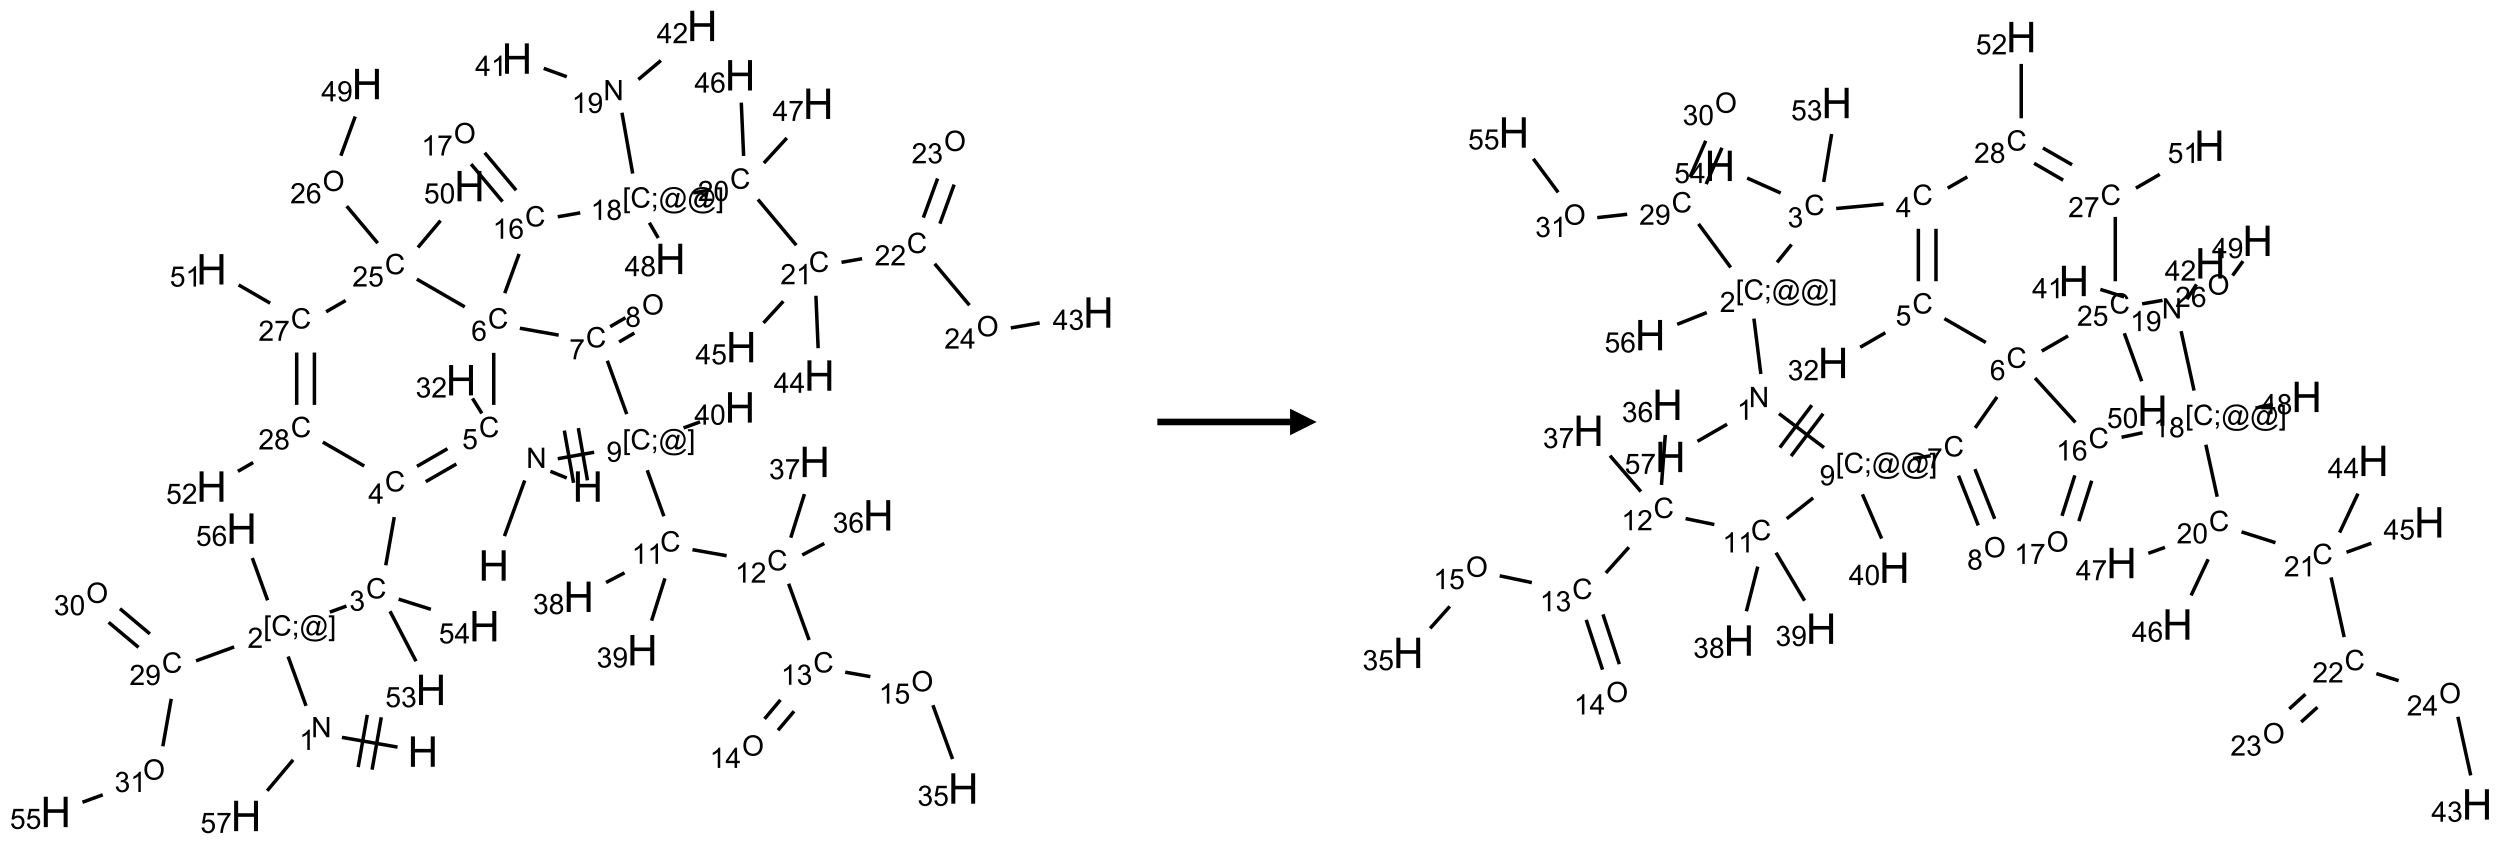 <?xml version="1.0" encoding="UTF-8"?>
<svg xmlns="http://www.w3.org/2000/svg" xmlns:xlink="http://www.w3.org/1999/xlink" width="942" height="318" viewBox="0 0 942 318">
<defs>
<g>
<g id="glyph-0-0">
<path d="M 2 0 L 2 -10 L 10 -10 L 10 0 Z M 2.25 -0.25 L 9.75 -0.25 L 9.75 -9.75 L 2.25 -9.75 Z M 2.25 -0.25 "/>
</g>
<g id="glyph-0-1">
<path d="M 1.281 0 L 1.281 -11.453 L 2.797 -11.453 L 2.797 -6.75 L 8.75 -6.75 L 8.75 -11.453 L 10.266 -11.453 L 10.266 0 L 8.75 0 L 8.75 -5.398 L 2.797 -5.398 L 2.797 0 Z M 1.281 0 "/>
</g>
<g id="glyph-1-0">
<path d="M 1.332 0 L 1.332 -6.668 L 6.668 -6.668 L 6.668 0 Z M 1.5 -0.168 L 6.5 -0.168 L 6.5 -6.5 L 1.5 -6.5 Z M 1.5 -0.168 "/>
</g>
<g id="glyph-1-1">
<path d="M 0.812 0 L 0.812 -7.637 L 1.848 -7.637 L 5.859 -1.641 L 5.859 -7.637 L 6.828 -7.637 L 6.828 0 L 5.793 0 L 1.781 -6 L 1.781 0 Z M 0.812 0 "/>
</g>
<g id="glyph-1-2">
<path d="M 0.723 2.121 L 0.723 -7.637 L 2.793 -7.637 L 2.793 -6.859 L 1.66 -6.859 L 1.66 1.344 L 2.793 1.344 L 2.793 2.121 Z M 0.723 2.121 "/>
</g>
<g id="glyph-1-3">
<path d="M 6.27 -2.676 L 7.281 -2.422 C 7.07 -1.594 6.688 -0.961 6.137 -0.523 C 5.586 -0.086 4.914 0.129 4.121 0.129 C 3.297 0.129 2.629 -0.039 2.113 -0.371 C 1.598 -0.707 1.203 -1.191 0.934 -1.828 C 0.664 -2.465 0.531 -3.145 0.531 -3.875 C 0.531 -4.672 0.684 -5.363 0.988 -5.957 C 1.293 -6.547 1.723 -6.996 2.285 -7.305 C 2.844 -7.613 3.461 -7.766 4.137 -7.766 C 4.898 -7.766 5.543 -7.57 6.062 -7.184 C 6.582 -6.793 6.945 -6.246 7.152 -5.543 L 6.156 -5.309 C 5.98 -5.863 5.723 -6.266 5.387 -6.52 C 5.051 -6.773 4.625 -6.902 4.113 -6.902 C 3.527 -6.902 3.039 -6.762 2.645 -6.48 C 2.25 -6.199 1.973 -5.82 1.812 -5.348 C 1.652 -4.871 1.574 -4.383 1.574 -3.879 C 1.574 -3.23 1.668 -2.664 1.855 -2.18 C 2.047 -1.695 2.34 -1.332 2.738 -1.094 C 3.137 -0.855 3.57 -0.734 4.035 -0.734 C 4.602 -0.734 5.082 -0.898 5.473 -1.223 C 5.867 -1.551 6.133 -2.035 6.27 -2.676 Z M 6.27 -2.676 "/>
</g>
<g id="glyph-1-4">
<path d="M 0.949 -4.465 L 0.949 -5.531 L 2.016 -5.531 L 2.016 -4.465 Z M 0.949 0 L 0.949 -1.066 L 2.016 -1.066 L 2.016 0 C 2.016 0.391 1.945 0.711 1.809 0.949 C 1.668 1.191 1.449 1.379 1.145 1.512 L 0.887 1.109 C 1.082 1.023 1.23 0.895 1.324 0.727 C 1.418 0.559 1.469 0.316 1.48 0 Z M 0.949 0 "/>
</g>
<g id="glyph-1-5">
<path d="M 6.047 -0.848 C 5.82 -0.59 5.57 -0.379 5.289 -0.223 C 5.008 -0.062 4.73 0.016 4.449 0.016 C 4.141 0.016 3.84 -0.074 3.547 -0.254 C 3.254 -0.434 3.02 -0.715 2.836 -1.09 C 2.652 -1.465 2.562 -1.875 2.562 -2.324 C 2.562 -2.875 2.703 -3.43 2.988 -3.98 C 3.27 -4.535 3.621 -4.953 4.043 -5.23 C 4.461 -5.508 4.871 -5.645 5.266 -5.645 C 5.566 -5.645 5.855 -5.566 6.129 -5.41 C 6.402 -5.25 6.641 -5.012 6.84 -4.688 L 7.016 -5.496 L 7.949 -5.496 L 7.199 -2 C 7.094 -1.516 7.043 -1.246 7.043 -1.191 C 7.043 -1.098 7.078 -1.02 7.148 -0.949 C 7.219 -0.883 7.305 -0.848 7.406 -0.848 C 7.59 -0.848 7.832 -0.953 8.129 -1.168 C 8.527 -1.445 8.84 -1.816 9.07 -2.285 C 9.301 -2.75 9.418 -3.234 9.418 -3.73 C 9.418 -4.309 9.27 -4.852 8.973 -5.355 C 8.676 -5.859 8.23 -6.262 7.645 -6.562 C 7.055 -6.863 6.406 -7.016 5.691 -7.016 C 4.879 -7.016 4.137 -6.824 3.465 -6.445 C 2.793 -6.066 2.273 -5.52 1.902 -4.809 C 1.535 -4.098 1.348 -3.34 1.348 -2.527 C 1.348 -1.676 1.535 -0.941 1.902 -0.328 C 2.273 0.285 2.809 0.742 3.508 1.035 C 4.207 1.328 4.984 1.473 5.832 1.473 C 6.742 1.473 7.504 1.32 8.121 1.016 C 8.734 0.711 9.195 0.34 9.5 -0.098 L 10.441 -0.098 C 10.266 0.266 9.961 0.637 9.531 1.016 C 9.102 1.395 8.59 1.695 7.996 1.914 C 7.402 2.133 6.688 2.246 5.848 2.246 C 5.078 2.246 4.367 2.145 3.715 1.949 C 3.066 1.75 2.512 1.453 2.051 1.055 C 1.594 0.656 1.25 0.199 1.016 -0.316 C 0.723 -0.973 0.578 -1.684 0.578 -2.441 C 0.578 -3.289 0.75 -4.098 1.098 -4.863 C 1.523 -5.805 2.125 -6.527 2.902 -7.027 C 3.684 -7.527 4.629 -7.777 5.738 -7.777 C 6.602 -7.777 7.375 -7.602 8.059 -7.246 C 8.746 -6.895 9.285 -6.371 9.684 -5.672 C 10.02 -5.07 10.188 -4.418 10.188 -3.715 C 10.188 -2.707 9.832 -1.812 9.125 -1.031 C 8.492 -0.328 7.801 0.02 7.051 0.02 C 6.812 0.02 6.617 -0.016 6.473 -0.09 C 6.324 -0.16 6.215 -0.266 6.145 -0.402 C 6.102 -0.488 6.066 -0.637 6.047 -0.848 Z M 3.527 -2.262 C 3.527 -1.785 3.641 -1.414 3.863 -1.152 C 4.09 -0.887 4.348 -0.754 4.641 -0.754 C 4.836 -0.754 5.039 -0.812 5.254 -0.93 C 5.469 -1.047 5.676 -1.219 5.871 -1.449 C 6.066 -1.676 6.23 -1.969 6.355 -2.32 C 6.48 -2.672 6.543 -3.027 6.543 -3.379 C 6.543 -3.852 6.426 -4.219 6.191 -4.48 C 5.957 -4.738 5.672 -4.871 5.332 -4.871 C 5.109 -4.871 4.902 -4.812 4.707 -4.699 C 4.512 -4.586 4.32 -4.406 4.137 -4.156 C 3.953 -3.906 3.805 -3.602 3.691 -3.246 C 3.582 -2.887 3.527 -2.559 3.527 -2.262 Z M 3.527 -2.262 "/>
</g>
<g id="glyph-1-6">
<path d="M 2.27 2.121 L 0.203 2.121 L 0.203 1.344 L 1.332 1.344 L 1.332 -6.859 L 0.203 -6.859 L 0.203 -7.637 L 2.27 -7.637 Z M 2.27 2.121 "/>
</g>
<g id="glyph-1-7">
<path d="M 0.582 -1.766 L 1.484 -1.848 C 1.562 -1.426 1.707 -1.117 1.922 -0.926 C 2.137 -0.734 2.414 -0.641 2.75 -0.641 C 3.039 -0.641 3.289 -0.707 3.508 -0.84 C 3.727 -0.973 3.902 -1.148 4.043 -1.367 C 4.18 -1.586 4.297 -1.887 4.391 -2.262 C 4.484 -2.637 4.531 -3.016 4.531 -3.406 C 4.531 -3.449 4.531 -3.512 4.527 -3.594 C 4.34 -3.297 4.082 -3.055 3.758 -2.867 C 3.434 -2.68 3.082 -2.59 2.703 -2.59 C 2.07 -2.59 1.535 -2.816 1.098 -3.277 C 0.66 -3.734 0.441 -4.34 0.441 -5.09 C 0.441 -5.863 0.672 -6.484 1.129 -6.957 C 1.586 -7.43 2.156 -7.668 2.844 -7.668 C 3.34 -7.668 3.793 -7.531 4.207 -7.266 C 4.617 -7 4.93 -6.617 5.145 -6.121 C 5.355 -5.629 5.465 -4.91 5.465 -3.973 C 5.465 -2.996 5.359 -2.223 5.145 -1.645 C 4.934 -1.066 4.617 -0.625 4.199 -0.324 C 3.781 -0.02 3.293 0.129 2.73 0.129 C 2.133 0.129 1.645 -0.035 1.266 -0.367 C 0.887 -0.699 0.66 -1.164 0.582 -1.766 Z M 4.422 -5.137 C 4.422 -5.676 4.277 -6.102 3.992 -6.418 C 3.707 -6.734 3.359 -6.891 2.957 -6.891 C 2.543 -6.891 2.18 -6.719 1.871 -6.379 C 1.562 -6.039 1.406 -5.598 1.406 -5.059 C 1.406 -4.57 1.555 -4.176 1.848 -3.871 C 2.141 -3.566 2.5 -3.418 2.934 -3.418 C 3.367 -3.418 3.723 -3.57 4.004 -3.871 C 4.281 -4.176 4.422 -4.598 4.422 -5.137 Z M 4.422 -5.137 "/>
</g>
<g id="glyph-1-8">
<path d="M 0.504 -6.637 L 0.504 -7.535 L 5.449 -7.535 L 5.449 -6.809 C 4.961 -6.289 4.48 -5.602 4.004 -4.746 C 3.527 -3.887 3.156 -3.004 2.895 -2.098 C 2.707 -1.461 2.59 -0.762 2.535 0 L 1.574 0 C 1.582 -0.602 1.703 -1.328 1.926 -2.176 C 2.152 -3.027 2.477 -3.848 2.898 -4.637 C 3.32 -5.426 3.77 -6.094 4.246 -6.637 Z M 0.504 -6.637 "/>
</g>
<g id="glyph-1-9">
<path d="M 5.309 -5.766 L 4.375 -5.691 C 4.293 -6.059 4.172 -6.328 4.02 -6.496 C 3.766 -6.762 3.453 -6.895 3.082 -6.895 C 2.785 -6.895 2.523 -6.812 2.297 -6.645 C 2 -6.43 1.77 -6.117 1.598 -5.703 C 1.43 -5.289 1.34 -4.703 1.332 -3.938 C 1.559 -4.281 1.836 -4.535 2.16 -4.703 C 2.488 -4.871 2.828 -4.953 3.188 -4.953 C 3.812 -4.953 4.344 -4.723 4.785 -4.262 C 5.223 -3.801 5.441 -3.207 5.441 -2.48 C 5.441 -2 5.34 -1.555 5.133 -1.145 C 4.926 -0.73 4.641 -0.418 4.281 -0.199 C 3.922 0.02 3.512 0.129 3.051 0.129 C 2.27 0.129 1.633 -0.156 1.141 -0.73 C 0.648 -1.305 0.402 -2.254 0.402 -3.574 C 0.402 -5.051 0.672 -6.121 1.219 -6.793 C 1.695 -7.375 2.336 -7.668 3.141 -7.668 C 3.742 -7.668 4.234 -7.5 4.617 -7.16 C 5 -6.824 5.23 -6.359 5.309 -5.766 Z M 1.48 -2.473 C 1.48 -2.152 1.547 -1.844 1.684 -1.547 C 1.82 -1.25 2.016 -1.027 2.262 -0.871 C 2.508 -0.719 2.766 -0.641 3.035 -0.641 C 3.434 -0.641 3.773 -0.801 4.059 -1.121 C 4.344 -1.441 4.484 -1.875 4.484 -2.422 C 4.484 -2.949 4.344 -3.367 4.062 -3.668 C 3.781 -3.973 3.426 -4.125 3 -4.125 C 2.578 -4.125 2.219 -3.973 1.922 -3.668 C 1.625 -3.363 1.48 -2.969 1.48 -2.473 Z M 1.48 -2.473 "/>
</g>
<g id="glyph-1-10">
<path d="M 3.973 0 L 3.035 0 L 3.035 -5.973 C 2.809 -5.758 2.516 -5.543 2.148 -5.328 C 1.781 -5.113 1.453 -4.953 1.16 -4.844 L 1.16 -5.75 C 1.684 -5.996 2.145 -6.297 2.535 -6.645 C 2.93 -6.996 3.207 -7.336 3.371 -7.668 L 3.973 -7.668 Z M 3.973 0 "/>
</g>
<g id="glyph-1-11">
<path d="M 0.516 -3.719 C 0.516 -4.984 0.855 -5.977 1.535 -6.695 C 2.215 -7.414 3.094 -7.77 4.172 -7.77 C 4.875 -7.77 5.512 -7.602 6.078 -7.266 C 6.645 -6.93 7.074 -6.461 7.371 -5.855 C 7.668 -5.254 7.816 -4.57 7.816 -3.809 C 7.816 -3.035 7.66 -2.34 7.348 -1.73 C 7.035 -1.117 6.594 -0.656 6.02 -0.34 C 5.449 -0.027 4.828 0.129 4.168 0.129 C 3.449 0.129 2.805 -0.043 2.238 -0.391 C 1.672 -0.738 1.246 -1.211 0.953 -1.812 C 0.66 -2.414 0.516 -3.047 0.516 -3.719 Z M 1.559 -3.703 C 1.559 -2.781 1.805 -2.059 2.301 -1.527 C 2.793 -1 3.414 -0.734 4.16 -0.734 C 4.922 -0.734 5.547 -1 6.039 -1.535 C 6.531 -2.07 6.777 -2.828 6.777 -3.812 C 6.777 -4.434 6.672 -4.977 6.461 -5.441 C 6.25 -5.902 5.945 -6.262 5.539 -6.52 C 5.133 -6.773 4.68 -6.902 4.176 -6.902 C 3.461 -6.902 2.848 -6.656 2.332 -6.164 C 1.816 -5.672 1.559 -4.852 1.559 -3.703 Z M 1.559 -3.703 "/>
</g>
<g id="glyph-1-12">
<path d="M 1.887 -4.141 C 1.496 -4.281 1.207 -4.484 1.02 -4.75 C 0.832 -5.016 0.738 -5.328 0.738 -5.699 C 0.738 -6.254 0.938 -6.719 1.34 -7.098 C 1.738 -7.477 2.27 -7.668 2.934 -7.668 C 3.598 -7.668 4.137 -7.473 4.543 -7.086 C 4.949 -6.699 5.152 -6.227 5.152 -5.672 C 5.152 -5.316 5.059 -5.008 4.871 -4.746 C 4.688 -4.484 4.406 -4.281 4.027 -4.141 C 4.496 -3.988 4.852 -3.742 5.098 -3.402 C 5.34 -3.062 5.465 -2.656 5.465 -2.184 C 5.465 -1.531 5.234 -0.98 4.77 -0.535 C 4.309 -0.09 3.703 0.129 2.949 0.129 C 2.195 0.129 1.586 -0.094 1.125 -0.539 C 0.664 -0.984 0.434 -1.543 0.434 -2.207 C 0.434 -2.703 0.559 -3.121 0.809 -3.457 C 1.062 -3.793 1.422 -4.02 1.887 -4.141 Z M 1.699 -5.73 C 1.699 -5.367 1.812 -5.074 2.047 -4.844 C 2.281 -4.613 2.582 -4.5 2.953 -4.5 C 3.312 -4.5 3.609 -4.613 3.84 -4.84 C 4.07 -5.066 4.188 -5.348 4.188 -5.676 C 4.188 -6.02 4.07 -6.309 3.832 -6.543 C 3.594 -6.777 3.297 -6.895 2.941 -6.895 C 2.586 -6.895 2.289 -6.781 2.051 -6.551 C 1.816 -6.324 1.699 -6.047 1.699 -5.73 Z M 1.395 -2.203 C 1.395 -1.938 1.461 -1.676 1.586 -1.426 C 1.711 -1.176 1.902 -0.984 2.152 -0.848 C 2.402 -0.711 2.672 -0.641 2.957 -0.641 C 3.406 -0.641 3.777 -0.785 4.066 -1.074 C 4.359 -1.363 4.504 -1.727 4.504 -2.172 C 4.504 -2.625 4.355 -2.996 4.055 -3.293 C 3.754 -3.586 3.379 -3.734 2.926 -3.734 C 2.484 -3.734 2.121 -3.59 1.832 -3.297 C 1.543 -3.004 1.395 -2.641 1.395 -2.203 Z M 1.395 -2.203 "/>
</g>
<g id="glyph-1-13">
<path d="M 3.449 0 L 3.449 -1.828 L 0.137 -1.828 L 0.137 -2.688 L 3.621 -7.637 L 4.387 -7.637 L 4.387 -2.688 L 5.418 -2.688 L 5.418 -1.828 L 4.387 -1.828 L 4.387 0 Z M 3.449 -2.688 L 3.449 -6.129 L 1.059 -2.688 Z M 3.449 -2.688 "/>
</g>
<g id="glyph-1-14">
<path d="M 5.371 -0.902 L 5.371 0 L 0.324 0 C 0.316 -0.227 0.352 -0.441 0.434 -0.652 C 0.562 -0.996 0.766 -1.332 1.051 -1.668 C 1.332 -2 1.742 -2.387 2.277 -2.824 C 3.105 -3.504 3.668 -4.043 3.957 -4.441 C 4.25 -4.84 4.395 -5.215 4.395 -5.566 C 4.395 -5.938 4.262 -6.254 3.996 -6.508 C 3.73 -6.762 3.387 -6.891 2.957 -6.891 C 2.508 -6.891 2.145 -6.754 1.875 -6.484 C 1.605 -6.215 1.469 -5.84 1.465 -5.359 L 0.5 -5.457 C 0.566 -6.176 0.812 -6.727 1.246 -7.102 C 1.676 -7.477 2.254 -7.668 2.98 -7.668 C 3.711 -7.668 4.293 -7.465 4.719 -7.059 C 5.145 -6.652 5.359 -6.148 5.359 -5.547 C 5.359 -5.242 5.297 -4.941 5.172 -4.645 C 5.047 -4.352 4.84 -4.039 4.551 -3.715 C 4.262 -3.387 3.777 -2.938 3.105 -2.371 C 2.543 -1.898 2.18 -1.578 2.02 -1.41 C 1.859 -1.242 1.73 -1.07 1.625 -0.902 Z M 5.371 -0.902 "/>
</g>
<g id="glyph-1-15">
<path d="M 0.441 -3.766 C 0.441 -4.668 0.535 -5.395 0.723 -5.945 C 0.906 -6.496 1.184 -6.922 1.551 -7.219 C 1.918 -7.516 2.375 -7.668 2.934 -7.668 C 3.344 -7.668 3.703 -7.586 4.012 -7.418 C 4.32 -7.254 4.574 -7.016 4.777 -6.707 C 4.977 -6.395 5.137 -6.016 5.25 -5.57 C 5.363 -5.125 5.422 -4.523 5.422 -3.766 C 5.422 -2.871 5.328 -2.148 5.145 -1.598 C 4.961 -1.047 4.688 -0.621 4.32 -0.32 C 3.953 -0.02 3.492 0.129 2.934 0.129 C 2.195 0.129 1.617 -0.133 1.199 -0.66 C 0.695 -1.297 0.441 -2.332 0.441 -3.766 Z M 1.406 -3.766 C 1.406 -2.512 1.555 -1.68 1.848 -1.262 C 2.141 -0.848 2.5 -0.641 2.934 -0.641 C 3.363 -0.641 3.727 -0.848 4.02 -1.266 C 4.312 -1.684 4.457 -2.516 4.457 -3.766 C 4.457 -5.023 4.312 -5.859 4.02 -6.27 C 3.727 -6.684 3.359 -6.891 2.922 -6.891 C 2.492 -6.891 2.148 -6.707 1.891 -6.344 C 1.566 -5.879 1.406 -5.02 1.406 -3.766 Z M 1.406 -3.766 "/>
</g>
<g id="glyph-1-16">
<path d="M 0.449 -2.016 L 1.387 -2.141 C 1.492 -1.609 1.676 -1.227 1.934 -0.992 C 2.191 -0.758 2.508 -0.641 2.879 -0.641 C 3.32 -0.641 3.695 -0.793 3.996 -1.098 C 4.301 -1.402 4.453 -1.781 4.453 -2.234 C 4.453 -2.664 4.312 -3.02 4.031 -3.301 C 3.75 -3.578 3.391 -3.719 2.957 -3.719 C 2.781 -3.719 2.562 -3.684 2.297 -3.613 L 2.402 -4.438 C 2.465 -4.43 2.516 -4.426 2.551 -4.426 C 2.949 -4.426 3.312 -4.531 3.629 -4.738 C 3.949 -4.949 4.109 -5.27 4.109 -5.703 C 4.109 -6.047 3.992 -6.332 3.762 -6.559 C 3.527 -6.785 3.227 -6.895 2.859 -6.895 C 2.496 -6.895 2.191 -6.781 1.949 -6.551 C 1.707 -6.324 1.547 -5.98 1.48 -5.52 L 0.543 -5.688 C 0.656 -6.316 0.918 -6.805 1.324 -7.148 C 1.73 -7.492 2.234 -7.668 2.84 -7.668 C 3.254 -7.668 3.641 -7.578 3.988 -7.398 C 4.34 -7.219 4.609 -6.977 4.793 -6.668 C 4.98 -6.359 5.074 -6.031 5.074 -5.684 C 5.074 -5.352 4.984 -5.051 4.809 -4.781 C 4.629 -4.512 4.367 -4.297 4.02 -4.137 C 4.473 -4.031 4.824 -3.816 5.074 -3.488 C 5.324 -3.16 5.449 -2.75 5.449 -2.254 C 5.449 -1.59 5.203 -1.023 4.719 -0.559 C 4.234 -0.098 3.617 0.137 2.875 0.137 C 2.203 0.137 1.648 -0.062 1.207 -0.465 C 0.762 -0.863 0.512 -1.379 0.449 -2.016 Z M 0.449 -2.016 "/>
</g>
<g id="glyph-1-17">
<path d="M 0.441 -2 L 1.426 -2.082 C 1.5 -1.605 1.668 -1.242 1.934 -1.004 C 2.199 -0.762 2.52 -0.641 2.895 -0.641 C 3.348 -0.641 3.73 -0.812 4.043 -1.152 C 4.355 -1.492 4.512 -1.941 4.512 -2.504 C 4.512 -3.039 4.359 -3.461 4.059 -3.77 C 3.758 -4.078 3.367 -4.234 2.879 -4.234 C 2.578 -4.234 2.305 -4.164 2.062 -4.027 C 1.82 -3.891 1.629 -3.715 1.488 -3.496 L 0.609 -3.609 L 1.348 -7.531 L 5.145 -7.531 L 5.145 -6.637 L 2.098 -6.637 L 1.688 -4.582 C 2.145 -4.902 2.625 -5.062 3.129 -5.062 C 3.797 -5.062 4.359 -4.832 4.816 -4.371 C 5.277 -3.91 5.504 -3.312 5.504 -2.59 C 5.504 -1.898 5.305 -1.301 4.902 -0.797 C 4.41 -0.18 3.742 0.129 2.895 0.129 C 2.199 0.129 1.633 -0.062 1.195 -0.453 C 0.758 -0.844 0.504 -1.359 0.441 -2 Z M 0.441 -2 "/>
</g>
</g>
</defs>
<path fill="none" stroke-width="0.033" stroke-linecap="butt" stroke-linejoin="miter" stroke="rgb(0%, 0%, 0%)" stroke-opacity="1" stroke-miterlimit="10" d="M 4.227 4.806 L 4.418 4.282 " transform="matrix(40, 0, 0, 40, 20.996, 9.76)"/>
<path fill="none" stroke-width="0.033" stroke-linecap="butt" stroke-linejoin="miter" stroke="rgb(0%, 0%, 0%)" stroke-opacity="1" stroke-miterlimit="10" d="M 4.66 4.196 L 4.814 4.259 " transform="matrix(40, 0, 0, 40, 20.996, 9.76)"/>
<path fill="none" stroke-width="0.033" stroke-linecap="butt" stroke-linejoin="miter" stroke="rgb(0%, 0%, 0%)" stroke-opacity="1" stroke-miterlimit="10" d="M 4.729 4.077 L 5.072 4.016 " transform="matrix(40, 0, 0, 40, 20.996, 9.76)"/>
<path fill="none" stroke-width="0.033" stroke-linecap="butt" stroke-linejoin="miter" stroke="rgb(0%, 0%, 0%)" stroke-opacity="1" stroke-miterlimit="10" d="M 5.009 4.281 L 4.923 3.789 " transform="matrix(40, 0, 0, 40, 20.996, 9.76)"/>
<path fill="none" stroke-width="0.033" stroke-linecap="butt" stroke-linejoin="miter" stroke="rgb(0%, 0%, 0%)" stroke-opacity="1" stroke-miterlimit="10" d="M 4.878 4.304 L 4.791 3.812 " transform="matrix(40, 0, 0, 40, 20.996, 9.76)"/>
<path fill="none" stroke-width="0.033" stroke-linecap="butt" stroke-linejoin="miter" stroke="rgb(0%, 0%, 0%)" stroke-opacity="1" stroke-miterlimit="10" d="M 5.379 3.657 L 5.196 3.154 " transform="matrix(40, 0, 0, 40, 20.996, 9.76)"/>
<path fill="none" stroke-width="0.033" stroke-linecap="butt" stroke-linejoin="miter" stroke="rgb(0%, 0%, 0%)" stroke-opacity="1" stroke-miterlimit="10" d="M 4.738 2.913 L 4.372 2.848 " transform="matrix(40, 0, 0, 40, 20.996, 9.76)"/>
<path fill="none" stroke-width="0.033" stroke-linecap="butt" stroke-linejoin="miter" stroke="rgb(0%, 0%, 0%)" stroke-opacity="1" stroke-miterlimit="10" d="M 4.23 2.518 L 4.365 2.148 " transform="matrix(40, 0, 0, 40, 20.996, 9.76)"/>
<path fill="none" stroke-width="0.033" stroke-linecap="butt" stroke-linejoin="miter" stroke="rgb(0%, 0%, 0%)" stroke-opacity="1" stroke-miterlimit="10" d="M 4.337 1.548 L 4.041 1.195 " transform="matrix(40, 0, 0, 40, 20.996, 9.76)"/>
<path fill="none" stroke-width="0.033" stroke-linecap="butt" stroke-linejoin="miter" stroke="rgb(0%, 0%, 0%)" stroke-opacity="1" stroke-miterlimit="10" d="M 4.209 1.655 L 3.913 1.302 " transform="matrix(40, 0, 0, 40, 20.996, 9.76)"/>
<path fill="none" stroke-width="0.033" stroke-linecap="butt" stroke-linejoin="miter" stroke="rgb(0%, 0%, 0%)" stroke-opacity="1" stroke-miterlimit="10" d="M 4.729 1.798 L 4.941 1.761 " transform="matrix(40, 0, 0, 40, 20.996, 9.76)"/>
<path fill="none" stroke-width="0.033" stroke-linecap="butt" stroke-linejoin="miter" stroke="rgb(0%, 0%, 0%)" stroke-opacity="1" stroke-miterlimit="10" d="M 5.435 1.391 L 5.334 0.818 " transform="matrix(40, 0, 0, 40, 20.996, 9.76)"/>
<path fill="none" stroke-width="0.033" stroke-linecap="butt" stroke-linejoin="miter" stroke="rgb(0%, 0%, 0%)" stroke-opacity="1" stroke-miterlimit="10" d="M 4.814 0.479 L 4.597 0.4 " transform="matrix(40, 0, 0, 40, 20.996, 9.76)"/>
<path fill="none" stroke-width="0.033" stroke-linecap="butt" stroke-linejoin="miter" stroke="rgb(0%, 0%, 0%)" stroke-opacity="1" stroke-miterlimit="10" d="M 5.488 0.505 L 5.701 0.326 " transform="matrix(40, 0, 0, 40, 20.996, 9.76)"/>
<path fill="none" stroke-width="0.033" stroke-linecap="butt" stroke-linejoin="miter" stroke="rgb(0%, 0%, 0%)" stroke-opacity="1" stroke-miterlimit="10" d="M 6.005 1.573 L 6.169 1.544 " transform="matrix(40, 0, 0, 40, 20.996, 9.76)"/>
<path fill="none" stroke-width="0.033" stroke-linecap="butt" stroke-linejoin="miter" stroke="rgb(0%, 0%, 0%)" stroke-opacity="1" stroke-miterlimit="10" d="M 6.615 1.635 L 6.976 2.066 " transform="matrix(40, 0, 0, 40, 20.996, 9.76)"/>
<path fill="none" stroke-width="0.033" stroke-linecap="butt" stroke-linejoin="miter" stroke="rgb(0%, 0%, 0%)" stroke-opacity="1" stroke-miterlimit="10" d="M 7.402 2.227 L 7.596 2.193 " transform="matrix(40, 0, 0, 40, 20.996, 9.76)"/>
<path fill="none" stroke-width="0.033" stroke-linecap="butt" stroke-linejoin="miter" stroke="rgb(0%, 0%, 0%)" stroke-opacity="1" stroke-miterlimit="10" d="M 8.329 1.863 L 8.463 1.495 " transform="matrix(40, 0, 0, 40, 20.996, 9.76)"/>
<path fill="none" stroke-width="0.033" stroke-linecap="butt" stroke-linejoin="miter" stroke="rgb(0%, 0%, 0%)" stroke-opacity="1" stroke-miterlimit="10" d="M 8.173 1.806 L 8.307 1.438 " transform="matrix(40, 0, 0, 40, 20.996, 9.76)"/>
<path fill="none" stroke-width="0.033" stroke-linecap="butt" stroke-linejoin="miter" stroke="rgb(0%, 0%, 0%)" stroke-opacity="1" stroke-miterlimit="10" d="M 8.28 2.241 L 8.607 2.631 " transform="matrix(40, 0, 0, 40, 20.996, 9.76)"/>
<path fill="none" stroke-width="0.033" stroke-linecap="butt" stroke-linejoin="miter" stroke="rgb(0%, 0%, 0%)" stroke-opacity="1" stroke-miterlimit="10" d="M 8.997 2.845 L 9.269 2.798 " transform="matrix(40, 0, 0, 40, 20.996, 9.76)"/>
<path fill="none" stroke-width="0.033" stroke-linecap="butt" stroke-linejoin="miter" stroke="rgb(0%, 0%, 0%)" stroke-opacity="1" stroke-miterlimit="10" d="M 7.161 2.542 L 7.182 3.036 " transform="matrix(40, 0, 0, 40, 20.996, 9.76)"/>
<path fill="none" stroke-width="0.033" stroke-linecap="butt" stroke-linejoin="miter" stroke="rgb(0%, 0%, 0%)" stroke-opacity="1" stroke-miterlimit="10" d="M 6.854 2.594 L 6.667 2.798 " transform="matrix(40, 0, 0, 40, 20.996, 9.76)"/>
<path fill="none" stroke-width="0.033" stroke-linecap="butt" stroke-linejoin="miter" stroke="rgb(0%, 0%, 0%)" stroke-opacity="1" stroke-miterlimit="10" d="M 6.48 1.225 L 6.458 0.723 " transform="matrix(40, 0, 0, 40, 20.996, 9.76)"/>
<path fill="none" stroke-width="0.033" stroke-linecap="butt" stroke-linejoin="miter" stroke="rgb(0%, 0%, 0%)" stroke-opacity="1" stroke-miterlimit="10" d="M 6.671 1.292 L 6.887 1.056 " transform="matrix(40, 0, 0, 40, 20.996, 9.76)"/>
<path fill="none" stroke-width="0.033" stroke-linecap="butt" stroke-linejoin="miter" stroke="rgb(0%, 0%, 0%)" stroke-opacity="1" stroke-miterlimit="10" d="M 5.592 1.854 L 5.676 1.998 " transform="matrix(40, 0, 0, 40, 20.996, 9.76)"/>
<path fill="none" stroke-width="0.033" stroke-linecap="butt" stroke-linejoin="miter" stroke="rgb(0%, 0%, 0%)" stroke-opacity="1" stroke-miterlimit="10" d="M 4.126 3.08 L 4.126 3.57 " transform="matrix(40, 0, 0, 40, 20.996, 9.76)"/>
<path fill="none" stroke-width="0.033" stroke-linecap="butt" stroke-linejoin="miter" stroke="rgb(0%, 0%, 0%)" stroke-opacity="1" stroke-miterlimit="10" d="M 4.014 3.65 L 3.926 3.509 " transform="matrix(40, 0, 0, 40, 20.996, 9.76)"/>
<path fill="none" stroke-width="0.033" stroke-linecap="butt" stroke-linejoin="miter" stroke="rgb(0%, 0%, 0%)" stroke-opacity="1" stroke-miterlimit="10" d="M 3.69 3.983 L 3.403 4.149 " transform="matrix(40, 0, 0, 40, 20.996, 9.76)"/>
<path fill="none" stroke-width="0.033" stroke-linecap="butt" stroke-linejoin="miter" stroke="rgb(0%, 0%, 0%)" stroke-opacity="1" stroke-miterlimit="10" d="M 3.774 4.127 L 3.486 4.293 " transform="matrix(40, 0, 0, 40, 20.996, 9.76)"/>
<path fill="none" stroke-width="0.033" stroke-linecap="butt" stroke-linejoin="miter" stroke="rgb(0%, 0%, 0%)" stroke-opacity="1" stroke-miterlimit="10" d="M 3.189 4.627 L 3.109 5.081 " transform="matrix(40, 0, 0, 40, 20.996, 9.76)"/>
<path fill="none" stroke-width="0.033" stroke-linecap="butt" stroke-linejoin="miter" stroke="rgb(0%, 0%, 0%)" stroke-opacity="1" stroke-miterlimit="10" d="M 2.739 5.465 L 2.582 5.522 " transform="matrix(40, 0, 0, 40, 20.996, 9.76)"/>
<path fill="none" stroke-width="0.033" stroke-linecap="butt" stroke-linejoin="miter" stroke="rgb(0%, 0%, 0%)" stroke-opacity="1" stroke-miterlimit="10" d="M 2.189 5.94 L 2.358 6.405 " transform="matrix(40, 0, 0, 40, 20.996, 9.76)"/>
<path fill="none" stroke-width="0.033" stroke-linecap="butt" stroke-linejoin="miter" stroke="rgb(0%, 0%, 0%)" stroke-opacity="1" stroke-miterlimit="10" d="M 2.696 6.702 L 3.22 6.794 " transform="matrix(40, 0, 0, 40, 20.996, 9.76)"/>
<path fill="none" stroke-width="0.033" stroke-linecap="butt" stroke-linejoin="miter" stroke="rgb(0%, 0%, 0%)" stroke-opacity="1" stroke-miterlimit="10" d="M 2.98 7.006 L 3.067 6.513 " transform="matrix(40, 0, 0, 40, 20.996, 9.76)"/>
<path fill="none" stroke-width="0.033" stroke-linecap="butt" stroke-linejoin="miter" stroke="rgb(0%, 0%, 0%)" stroke-opacity="1" stroke-miterlimit="10" d="M 2.849 6.982 L 2.935 6.49 " transform="matrix(40, 0, 0, 40, 20.996, 9.76)"/>
<path fill="none" stroke-width="0.033" stroke-linecap="butt" stroke-linejoin="miter" stroke="rgb(0%, 0%, 0%)" stroke-opacity="1" stroke-miterlimit="10" d="M 2.236 6.914 L 1.992 7.205 " transform="matrix(40, 0, 0, 40, 20.996, 9.76)"/>
<path fill="none" stroke-width="0.033" stroke-linecap="butt" stroke-linejoin="miter" stroke="rgb(0%, 0%, 0%)" stroke-opacity="1" stroke-miterlimit="10" d="M 1.681 5.85 L 1.322 5.981 " transform="matrix(40, 0, 0, 40, 20.996, 9.76)"/>
<path fill="none" stroke-width="0.033" stroke-linecap="butt" stroke-linejoin="miter" stroke="rgb(0%, 0%, 0%)" stroke-opacity="1" stroke-miterlimit="10" d="M 0.887 5.727 L 0.605 5.49 " transform="matrix(40, 0, 0, 40, 20.996, 9.76)"/>
<path fill="none" stroke-width="0.033" stroke-linecap="butt" stroke-linejoin="miter" stroke="rgb(0%, 0%, 0%)" stroke-opacity="1" stroke-miterlimit="10" d="M 0.78 5.854 L 0.498 5.618 " transform="matrix(40, 0, 0, 40, 20.996, 9.76)"/>
<path fill="none" stroke-width="0.033" stroke-linecap="butt" stroke-linejoin="miter" stroke="rgb(0%, 0%, 0%)" stroke-opacity="1" stroke-miterlimit="10" d="M 1.088 6.339 L 1.009 6.786 " transform="matrix(40, 0, 0, 40, 20.996, 9.76)"/>
<path fill="none" stroke-width="0.033" stroke-linecap="butt" stroke-linejoin="miter" stroke="rgb(0%, 0%, 0%)" stroke-opacity="1" stroke-miterlimit="10" d="M 0.443 7.243 L 0.252 7.313 " transform="matrix(40, 0, 0, 40, 20.996, 9.76)"/>
<path fill="none" stroke-width="0.033" stroke-linecap="butt" stroke-linejoin="miter" stroke="rgb(0%, 0%, 0%)" stroke-opacity="1" stroke-miterlimit="10" d="M 1.996 5.411 L 1.852 5.013 " transform="matrix(40, 0, 0, 40, 20.996, 9.76)"/>
<path fill="none" stroke-width="0.033" stroke-linecap="butt" stroke-linejoin="miter" stroke="rgb(0%, 0%, 0%)" stroke-opacity="1" stroke-miterlimit="10" d="M 3.149 5.514 L 3.394 5.985 " transform="matrix(40, 0, 0, 40, 20.996, 9.76)"/>
<path fill="none" stroke-width="0.033" stroke-linecap="butt" stroke-linejoin="miter" stroke="rgb(0%, 0%, 0%)" stroke-opacity="1" stroke-miterlimit="10" d="M 3.23 5.4 L 3.534 5.496 " transform="matrix(40, 0, 0, 40, 20.996, 9.76)"/>
<path fill="none" stroke-width="0.033" stroke-linecap="butt" stroke-linejoin="miter" stroke="rgb(0%, 0%, 0%)" stroke-opacity="1" stroke-miterlimit="10" d="M 2.906 4.146 L 2.516 3.921 " transform="matrix(40, 0, 0, 40, 20.996, 9.76)"/>
<path fill="none" stroke-width="0.033" stroke-linecap="butt" stroke-linejoin="miter" stroke="rgb(0%, 0%, 0%)" stroke-opacity="1" stroke-miterlimit="10" d="M 1.86 4.113 L 1.716 4.196 " transform="matrix(40, 0, 0, 40, 20.996, 9.76)"/>
<path fill="none" stroke-width="0.033" stroke-linecap="butt" stroke-linejoin="miter" stroke="rgb(0%, 0%, 0%)" stroke-opacity="1" stroke-miterlimit="10" d="M 2.437 3.57 L 2.437 3.077 " transform="matrix(40, 0, 0, 40, 20.996, 9.76)"/>
<path fill="none" stroke-width="0.033" stroke-linecap="butt" stroke-linejoin="miter" stroke="rgb(0%, 0%, 0%)" stroke-opacity="1" stroke-miterlimit="10" d="M 2.27 3.57 L 2.27 3.077 " transform="matrix(40, 0, 0, 40, 20.996, 9.76)"/>
<path fill="none" stroke-width="0.033" stroke-linecap="butt" stroke-linejoin="miter" stroke="rgb(0%, 0%, 0%)" stroke-opacity="1" stroke-miterlimit="10" d="M 2.02 2.612 L 1.723 2.44 " transform="matrix(40, 0, 0, 40, 20.996, 9.76)"/>
<path fill="none" stroke-width="0.033" stroke-linecap="butt" stroke-linejoin="miter" stroke="rgb(0%, 0%, 0%)" stroke-opacity="1" stroke-miterlimit="10" d="M 2.547 2.693 L 2.731 2.587 " transform="matrix(40, 0, 0, 40, 20.996, 9.76)"/>
<path fill="none" stroke-width="0.033" stroke-linecap="butt" stroke-linejoin="miter" stroke="rgb(0%, 0%, 0%)" stroke-opacity="1" stroke-miterlimit="10" d="M 3.402 2.386 L 3.853 2.647 " transform="matrix(40, 0, 0, 40, 20.996, 9.76)"/>
<path fill="none" stroke-width="0.033" stroke-linecap="butt" stroke-linejoin="miter" stroke="rgb(0%, 0%, 0%)" stroke-opacity="1" stroke-miterlimit="10" d="M 3.033 2.046 L 2.741 1.698 " transform="matrix(40, 0, 0, 40, 20.996, 9.76)"/>
<path fill="none" stroke-width="0.033" stroke-linecap="butt" stroke-linejoin="miter" stroke="rgb(0%, 0%, 0%)" stroke-opacity="1" stroke-miterlimit="10" d="M 2.686 1.223 L 2.821 0.854 " transform="matrix(40, 0, 0, 40, 20.996, 9.76)"/>
<path fill="none" stroke-width="0.033" stroke-linecap="butt" stroke-linejoin="miter" stroke="rgb(0%, 0%, 0%)" stroke-opacity="1" stroke-miterlimit="10" d="M 3.412 2.087 L 3.625 1.834 " transform="matrix(40, 0, 0, 40, 20.996, 9.76)"/>
<path fill="none" stroke-width="0.033" stroke-linecap="butt" stroke-linejoin="miter" stroke="rgb(0%, 0%, 0%)" stroke-opacity="1" stroke-miterlimit="10" d="M 5.307 2.977 L 5.451 2.893 " transform="matrix(40, 0, 0, 40, 20.996, 9.76)"/>
<path fill="none" stroke-width="0.033" stroke-linecap="butt" stroke-linejoin="miter" stroke="rgb(0%, 0%, 0%)" stroke-opacity="1" stroke-miterlimit="10" d="M 5.223 2.833 L 5.367 2.749 " transform="matrix(40, 0, 0, 40, 20.996, 9.76)"/>
<path fill="none" stroke-width="0.033" stroke-linecap="butt" stroke-linejoin="miter" stroke="rgb(0%, 0%, 0%)" stroke-opacity="1" stroke-miterlimit="10" d="M 5.572 4.186 L 5.729 4.619 " transform="matrix(40, 0, 0, 40, 20.996, 9.76)"/>
<path fill="none" stroke-width="0.033" stroke-linecap="butt" stroke-linejoin="miter" stroke="rgb(0%, 0%, 0%)" stroke-opacity="1" stroke-miterlimit="10" d="M 5.998 4.934 L 6.32 4.991 " transform="matrix(40, 0, 0, 40, 20.996, 9.76)"/>
<path fill="none" stroke-width="0.033" stroke-linecap="butt" stroke-linejoin="miter" stroke="rgb(0%, 0%, 0%)" stroke-opacity="1" stroke-miterlimit="10" d="M 6.904 5.255 L 7.097 5.785 " transform="matrix(40, 0, 0, 40, 20.996, 9.76)"/>
<path fill="none" stroke-width="0.033" stroke-linecap="butt" stroke-linejoin="miter" stroke="rgb(0%, 0%, 0%)" stroke-opacity="1" stroke-miterlimit="10" d="M 6.827 6.349 L 6.677 6.528 " transform="matrix(40, 0, 0, 40, 20.996, 9.76)"/>
<path fill="none" stroke-width="0.033" stroke-linecap="butt" stroke-linejoin="miter" stroke="rgb(0%, 0%, 0%)" stroke-opacity="1" stroke-miterlimit="10" d="M 6.955 6.456 L 6.804 6.635 " transform="matrix(40, 0, 0, 40, 20.996, 9.76)"/>
<path fill="none" stroke-width="0.033" stroke-linecap="butt" stroke-linejoin="miter" stroke="rgb(0%, 0%, 0%)" stroke-opacity="1" stroke-miterlimit="10" d="M 7.437 6.088 L 7.674 6.13 " transform="matrix(40, 0, 0, 40, 20.996, 9.76)"/>
<path fill="none" stroke-width="0.033" stroke-linecap="butt" stroke-linejoin="miter" stroke="rgb(0%, 0%, 0%)" stroke-opacity="1" stroke-miterlimit="10" d="M 8.263 6.399 L 8.448 6.906 " transform="matrix(40, 0, 0, 40, 20.996, 9.76)"/>
<path fill="none" stroke-width="0.033" stroke-linecap="butt" stroke-linejoin="miter" stroke="rgb(0%, 0%, 0%)" stroke-opacity="1" stroke-miterlimit="10" d="M 7.032 4.984 L 7.24 4.875 " transform="matrix(40, 0, 0, 40, 20.996, 9.76)"/>
<path fill="none" stroke-width="0.033" stroke-linecap="butt" stroke-linejoin="miter" stroke="rgb(0%, 0%, 0%)" stroke-opacity="1" stroke-miterlimit="10" d="M 6.924 4.821 L 7.053 4.41 " transform="matrix(40, 0, 0, 40, 20.996, 9.76)"/>
<path fill="none" stroke-width="0.033" stroke-linecap="butt" stroke-linejoin="miter" stroke="rgb(0%, 0%, 0%)" stroke-opacity="1" stroke-miterlimit="10" d="M 5.358 5.152 L 5.184 5.243 " transform="matrix(40, 0, 0, 40, 20.996, 9.76)"/>
<path fill="none" stroke-width="0.033" stroke-linecap="butt" stroke-linejoin="miter" stroke="rgb(0%, 0%, 0%)" stroke-opacity="1" stroke-miterlimit="10" d="M 5.739 5.204 L 5.613 5.603 " transform="matrix(40, 0, 0, 40, 20.996, 9.76)"/>
<path fill="none" stroke-width="0.033" stroke-linecap="butt" stroke-linejoin="miter" stroke="rgb(0%, 0%, 0%)" stroke-opacity="1" stroke-miterlimit="10" d="M 5.914 3.787 L 6.07 3.73 " transform="matrix(40, 0, 0, 40, 20.996, 9.76)"/>
<g fill="rgb(0%, 0%, 0%)" fill-opacity="1">
<use xlink:href="#glyph-0-1" x="180.262" y="218.801"/>
</g>
<g fill="rgb(0%, 0%, 0%)" fill-opacity="1">
<use xlink:href="#glyph-1-1" x="198.266" y="176.324"/>
</g>
<g fill="rgb(0%, 0%, 0%)" fill-opacity="1">
<use xlink:href="#glyph-0-1" x="215.707" y="189.059"/>
</g>
<g fill="rgb(0%, 0%, 0%)" fill-opacity="1">
<use xlink:href="#glyph-1-2" x="234.551" y="169.359"/>
<use xlink:href="#glyph-1-3" x="237.514" y="169.359"/>
<use xlink:href="#glyph-1-4" x="245.217" y="169.359"/>
<use xlink:href="#glyph-1-5" x="248.181" y="169.359"/>
<use xlink:href="#glyph-1-6" x="259.009" y="169.359"/>
</g>
<g fill="rgb(0%, 0%, 0%)" fill-opacity="1">
<use xlink:href="#glyph-1-7" x="228.477" y="173.988"/>
</g>
<g fill="rgb(0%, 0%, 0%)" fill-opacity="1">
<use xlink:href="#glyph-1-3" x="220.746" y="130.891"/>
</g>
<g fill="rgb(0%, 0%, 0%)" fill-opacity="1">
<use xlink:href="#glyph-1-8" x="214.496" y="135.398"/>
</g>
<g fill="rgb(0%, 0%, 0%)" fill-opacity="1">
<use xlink:href="#glyph-1-3" x="183.816" y="123.785"/>
</g>
<g fill="rgb(0%, 0%, 0%)" fill-opacity="1">
<use xlink:href="#glyph-1-9" x="177.57" y="128.422"/>
</g>
<g fill="rgb(0%, 0%, 0%)" fill-opacity="1">
<use xlink:href="#glyph-1-3" x="197.812" y="85.324"/>
</g>
<g fill="rgb(0%, 0%, 0%)" fill-opacity="1">
<use xlink:href="#glyph-1-10" x="185.633" y="89.961"/>
<use xlink:href="#glyph-1-9" x="191.565" y="89.961"/>
</g>
<g fill="rgb(0%, 0%, 0%)" fill-opacity="1">
<use xlink:href="#glyph-1-11" x="170.969" y="53.977"/>
</g>
<g fill="rgb(0%, 0%, 0%)" fill-opacity="1">
<use xlink:href="#glyph-1-10" x="158.77" y="58.609"/>
<use xlink:href="#glyph-1-8" x="164.702" y="58.609"/>
</g>
<g fill="rgb(0%, 0%, 0%)" fill-opacity="1">
<use xlink:href="#glyph-1-2" x="234.551" y="78.227"/>
<use xlink:href="#glyph-1-3" x="237.514" y="78.227"/>
<use xlink:href="#glyph-1-4" x="245.217" y="78.227"/>
<use xlink:href="#glyph-1-5" x="248.181" y="78.227"/>
<use xlink:href="#glyph-1-5" x="259.009" y="78.227"/>
<use xlink:href="#glyph-1-6" x="269.837" y="78.227"/>
</g>
<g fill="rgb(0%, 0%, 0%)" fill-opacity="1">
<use xlink:href="#glyph-1-10" x="222.543" y="82.855"/>
<use xlink:href="#glyph-1-12" x="228.475" y="82.855"/>
</g>
<g fill="rgb(0%, 0%, 0%)" fill-opacity="1">
<use xlink:href="#glyph-1-1" x="227.355" y="37.781"/>
</g>
<g fill="rgb(0%, 0%, 0%)" fill-opacity="1">
<use xlink:href="#glyph-1-10" x="215.438" y="42.547"/>
<use xlink:href="#glyph-1-7" x="221.37" y="42.547"/>
</g>
<g fill="rgb(0%, 0%, 0%)" fill-opacity="1">
<use xlink:href="#glyph-0-1" x="189" y="27.797"/>
</g>
<g fill="rgb(0%, 0%, 0%)" fill-opacity="1">
<use xlink:href="#glyph-1-13" x="179.039" y="28.59"/>
<use xlink:href="#glyph-1-10" x="184.971" y="28.59"/>
</g>
<g fill="rgb(0%, 0%, 0%)" fill-opacity="1">
<use xlink:href="#glyph-0-1" x="258.812" y="15.488"/>
</g>
<g fill="rgb(0%, 0%, 0%)" fill-opacity="1">
<use xlink:href="#glyph-1-13" x="247.457" y="16.281"/>
<use xlink:href="#glyph-1-14" x="253.389" y="16.281"/>
</g>
<g fill="rgb(0%, 0%, 0%)" fill-opacity="1">
<use xlink:href="#glyph-1-3" x="275.051" y="71.113"/>
</g>
<g fill="rgb(0%, 0%, 0%)" fill-opacity="1">
<use xlink:href="#glyph-1-14" x="262.895" y="75.746"/>
<use xlink:href="#glyph-1-15" x="268.827" y="75.746"/>
</g>
<g fill="rgb(0%, 0%, 0%)" fill-opacity="1">
<use xlink:href="#glyph-1-3" x="304.734" y="102.465"/>
</g>
<g fill="rgb(0%, 0%, 0%)" fill-opacity="1">
<use xlink:href="#glyph-1-14" x="294.027" y="107.102"/>
<use xlink:href="#glyph-1-10" x="299.96" y="107.102"/>
</g>
<g fill="rgb(0%, 0%, 0%)" fill-opacity="1">
<use xlink:href="#glyph-1-3" x="341.664" y="95.355"/>
</g>
<g fill="rgb(0%, 0%, 0%)" fill-opacity="1">
<use xlink:href="#glyph-1-14" x="329.562" y="99.992"/>
<use xlink:href="#glyph-1-14" x="335.495" y="99.992"/>
</g>
<g fill="rgb(0%, 0%, 0%)" fill-opacity="1">
<use xlink:href="#glyph-1-11" x="355.68" y="56.902"/>
</g>
<g fill="rgb(0%, 0%, 0%)" fill-opacity="1">
<use xlink:href="#glyph-1-14" x="343.48" y="61.535"/>
<use xlink:href="#glyph-1-16" x="349.413" y="61.535"/>
</g>
<g fill="rgb(0%, 0%, 0%)" fill-opacity="1">
<use xlink:href="#glyph-1-11" x="367.988" y="126.715"/>
</g>
<g fill="rgb(0%, 0%, 0%)" fill-opacity="1">
<use xlink:href="#glyph-1-14" x="355.82" y="131.344"/>
<use xlink:href="#glyph-1-13" x="361.753" y="131.344"/>
</g>
<g fill="rgb(0%, 0%, 0%)" fill-opacity="1">
<use xlink:href="#glyph-0-1" x="408.098" y="123.484"/>
</g>
<g fill="rgb(0%, 0%, 0%)" fill-opacity="1">
<use xlink:href="#glyph-1-13" x="396.664" y="124.277"/>
<use xlink:href="#glyph-1-16" x="402.596" y="124.277"/>
</g>
<g fill="rgb(0%, 0%, 0%)" fill-opacity="1">
<use xlink:href="#glyph-0-1" x="302.965" y="147.234"/>
</g>
<g fill="rgb(0%, 0%, 0%)" fill-opacity="1">
<use xlink:href="#glyph-1-13" x="291.562" y="147.996"/>
<use xlink:href="#glyph-1-13" x="297.495" y="147.996"/>
</g>
<g fill="rgb(0%, 0%, 0%)" fill-opacity="1">
<use xlink:href="#glyph-0-1" x="273.527" y="136.523"/>
</g>
<g fill="rgb(0%, 0%, 0%)" fill-opacity="1">
<use xlink:href="#glyph-1-13" x="262.039" y="137.281"/>
<use xlink:href="#glyph-1-17" x="267.971" y="137.281"/>
</g>
<g fill="rgb(0%, 0%, 0%)" fill-opacity="1">
<use xlink:href="#glyph-0-1" x="273.086" y="34.105"/>
</g>
<g fill="rgb(0%, 0%, 0%)" fill-opacity="1">
<use xlink:href="#glyph-1-13" x="261.656" y="34.898"/>
<use xlink:href="#glyph-1-9" x="267.589" y="34.898"/>
</g>
<g fill="rgb(0%, 0%, 0%)" fill-opacity="1">
<use xlink:href="#glyph-0-1" x="302.523" y="44.82"/>
</g>
<g fill="rgb(0%, 0%, 0%)" fill-opacity="1">
<use xlink:href="#glyph-1-13" x="291.09" y="45.578"/>
<use xlink:href="#glyph-1-8" x="297.022" y="45.578"/>
</g>
<g fill="rgb(0%, 0%, 0%)" fill-opacity="1">
<use xlink:href="#glyph-0-1" x="246.797" y="103.285"/>
</g>
<g fill="rgb(0%, 0%, 0%)" fill-opacity="1">
<use xlink:href="#glyph-1-13" x="235.348" y="104.078"/>
<use xlink:href="#glyph-1-12" x="241.28" y="104.078"/>
</g>
<g fill="rgb(0%, 0%, 0%)" fill-opacity="1">
<use xlink:href="#glyph-1-3" x="180.441" y="164.715"/>
</g>
<g fill="rgb(0%, 0%, 0%)" fill-opacity="1">
<use xlink:href="#glyph-1-17" x="174.133" y="169.215"/>
</g>
<g fill="rgb(0%, 0%, 0%)" fill-opacity="1">
<use xlink:href="#glyph-0-1" x="167.953" y="148.988"/>
</g>
<g fill="rgb(0%, 0%, 0%)" fill-opacity="1">
<use xlink:href="#glyph-1-16" x="156.598" y="149.781"/>
<use xlink:href="#glyph-1-14" x="162.53" y="149.781"/>
</g>
<g fill="rgb(0%, 0%, 0%)" fill-opacity="1">
<use xlink:href="#glyph-1-3" x="144.996" y="185.176"/>
</g>
<g fill="rgb(0%, 0%, 0%)" fill-opacity="1">
<use xlink:href="#glyph-1-13" x="138.777" y="189.781"/>
</g>
<g fill="rgb(0%, 0%, 0%)" fill-opacity="1">
<use xlink:href="#glyph-1-3" x="137.891" y="225.484"/>
</g>
<g fill="rgb(0%, 0%, 0%)" fill-opacity="1">
<use xlink:href="#glyph-1-16" x="131.637" y="230.117"/>
</g>
<g fill="rgb(0%, 0%, 0%)" fill-opacity="1">
<use xlink:href="#glyph-1-2" x="99.234" y="239.488"/>
<use xlink:href="#glyph-1-3" x="102.198" y="239.488"/>
<use xlink:href="#glyph-1-4" x="109.901" y="239.488"/>
<use xlink:href="#glyph-1-5" x="112.865" y="239.488"/>
<use xlink:href="#glyph-1-6" x="123.693" y="239.488"/>
</g>
<g fill="rgb(0%, 0%, 0%)" fill-opacity="1">
<use xlink:href="#glyph-1-14" x="93.258" y="244.117"/>
</g>
<g fill="rgb(0%, 0%, 0%)" fill-opacity="1">
<use xlink:href="#glyph-1-1" x="117.258" y="277.809"/>
</g>
<g fill="rgb(0%, 0%, 0%)" fill-opacity="1">
<use xlink:href="#glyph-1-10" x="112.758" y="282.578"/>
</g>
<g fill="rgb(0%, 0%, 0%)" fill-opacity="1">
<use xlink:href="#glyph-0-1" x="153.555" y="288.93"/>
</g>
<g fill="rgb(0%, 0%, 0%)" fill-opacity="1">
<use xlink:href="#glyph-0-1" x="86.941" y="313.176"/>
</g>
<g fill="rgb(0%, 0%, 0%)" fill-opacity="1">
<use xlink:href="#glyph-1-17" x="75.504" y="313.84"/>
<use xlink:href="#glyph-1-8" x="81.436" y="313.84"/>
</g>
<g fill="rgb(0%, 0%, 0%)" fill-opacity="1">
<use xlink:href="#glyph-1-3" x="60.969" y="253.48"/>
</g>
<g fill="rgb(0%, 0%, 0%)" fill-opacity="1">
<use xlink:href="#glyph-1-14" x="48.773" y="258.117"/>
<use xlink:href="#glyph-1-7" x="54.706" y="258.117"/>
</g>
<g fill="rgb(0%, 0%, 0%)" fill-opacity="1">
<use xlink:href="#glyph-1-11" x="32.457" y="227.176"/>
</g>
<g fill="rgb(0%, 0%, 0%)" fill-opacity="1">
<use xlink:href="#glyph-1-16" x="20.281" y="231.809"/>
<use xlink:href="#glyph-1-15" x="26.214" y="231.809"/>
</g>
<g fill="rgb(0%, 0%, 0%)" fill-opacity="1">
<use xlink:href="#glyph-1-11" x="53.879" y="293.789"/>
</g>
<g fill="rgb(0%, 0%, 0%)" fill-opacity="1">
<use xlink:href="#glyph-1-16" x="43.152" y="298.422"/>
<use xlink:href="#glyph-1-10" x="49.085" y="298.422"/>
</g>
<g fill="rgb(0%, 0%, 0%)" fill-opacity="1">
<use xlink:href="#glyph-0-1" x="15.223" y="311.668"/>
</g>
<g fill="rgb(0%, 0%, 0%)" fill-opacity="1">
<use xlink:href="#glyph-1-17" x="3.73" y="312.324"/>
<use xlink:href="#glyph-1-17" x="9.663" y="312.324"/>
</g>
<g fill="rgb(0%, 0%, 0%)" fill-opacity="1">
<use xlink:href="#glyph-0-1" x="85.25" y="204.906"/>
</g>
<g fill="rgb(0%, 0%, 0%)" fill-opacity="1">
<use xlink:href="#glyph-1-17" x="73.82" y="205.695"/>
<use xlink:href="#glyph-1-9" x="79.753" y="205.695"/>
</g>
<g fill="rgb(0%, 0%, 0%)" fill-opacity="1">
<use xlink:href="#glyph-0-1" x="156.609" y="265.668"/>
</g>
<g fill="rgb(0%, 0%, 0%)" fill-opacity="1">
<use xlink:href="#glyph-1-17" x="145.172" y="266.461"/>
<use xlink:href="#glyph-1-16" x="151.104" y="266.461"/>
</g>
<g fill="rgb(0%, 0%, 0%)" fill-opacity="1">
<use xlink:href="#glyph-0-1" x="176.742" y="241.672"/>
</g>
<g fill="rgb(0%, 0%, 0%)" fill-opacity="1">
<use xlink:href="#glyph-1-17" x="165.34" y="242.434"/>
<use xlink:href="#glyph-1-13" x="171.272" y="242.434"/>
</g>
<g fill="rgb(0%, 0%, 0%)" fill-opacity="1">
<use xlink:href="#glyph-1-3" x="109.551" y="164.715"/>
</g>
<g fill="rgb(0%, 0%, 0%)" fill-opacity="1">
<use xlink:href="#glyph-1-14" x="97.355" y="169.348"/>
<use xlink:href="#glyph-1-12" x="103.288" y="169.348"/>
</g>
<g fill="rgb(0%, 0%, 0%)" fill-opacity="1">
<use xlink:href="#glyph-0-1" x="73.926" y="189.059"/>
</g>
<g fill="rgb(0%, 0%, 0%)" fill-opacity="1">
<use xlink:href="#glyph-1-17" x="62.57" y="189.852"/>
<use xlink:href="#glyph-1-14" x="68.503" y="189.852"/>
</g>
<g fill="rgb(0%, 0%, 0%)" fill-opacity="1">
<use xlink:href="#glyph-1-3" x="109.551" y="123.785"/>
</g>
<g fill="rgb(0%, 0%, 0%)" fill-opacity="1">
<use xlink:href="#glyph-1-14" x="97.371" y="128.422"/>
<use xlink:href="#glyph-1-8" x="103.303" y="128.422"/>
</g>
<g fill="rgb(0%, 0%, 0%)" fill-opacity="1">
<use xlink:href="#glyph-0-1" x="73.926" y="107.203"/>
</g>
<g fill="rgb(0%, 0%, 0%)" fill-opacity="1">
<use xlink:href="#glyph-1-17" x="63.965" y="107.996"/>
<use xlink:href="#glyph-1-10" x="69.897" y="107.996"/>
</g>
<g fill="rgb(0%, 0%, 0%)" fill-opacity="1">
<use xlink:href="#glyph-1-3" x="144.996" y="103.32"/>
</g>
<g fill="rgb(0%, 0%, 0%)" fill-opacity="1">
<use xlink:href="#glyph-1-14" x="132.758" y="107.957"/>
<use xlink:href="#glyph-1-17" x="138.69" y="107.957"/>
</g>
<g fill="rgb(0%, 0%, 0%)" fill-opacity="1">
<use xlink:href="#glyph-1-11" x="121.527" y="71.973"/>
</g>
<g fill="rgb(0%, 0%, 0%)" fill-opacity="1">
<use xlink:href="#glyph-1-14" x="109.336" y="76.605"/>
<use xlink:href="#glyph-1-9" x="115.268" y="76.605"/>
</g>
<g fill="rgb(0%, 0%, 0%)" fill-opacity="1">
<use xlink:href="#glyph-0-1" x="132.508" y="37.391"/>
</g>
<g fill="rgb(0%, 0%, 0%)" fill-opacity="1">
<use xlink:href="#glyph-1-13" x="121.059" y="38.184"/>
<use xlink:href="#glyph-1-7" x="126.991" y="38.184"/>
</g>
<g fill="rgb(0%, 0%, 0%)" fill-opacity="1">
<use xlink:href="#glyph-0-1" x="171.125" y="75.852"/>
</g>
<g fill="rgb(0%, 0%, 0%)" fill-opacity="1">
<use xlink:href="#glyph-1-17" x="159.715" y="76.645"/>
<use xlink:href="#glyph-1-15" x="165.647" y="76.645"/>
</g>
<g fill="rgb(0%, 0%, 0%)" fill-opacity="1">
<use xlink:href="#glyph-1-11" x="241.867" y="118.527"/>
</g>
<g fill="rgb(0%, 0%, 0%)" fill-opacity="1">
<use xlink:href="#glyph-1-12" x="235.586" y="123.16"/>
</g>
<g fill="rgb(0%, 0%, 0%)" fill-opacity="1">
<use xlink:href="#glyph-1-3" x="248.742" y="207.812"/>
</g>
<g fill="rgb(0%, 0%, 0%)" fill-opacity="1">
<use xlink:href="#glyph-1-10" x="238.031" y="212.449"/>
<use xlink:href="#glyph-1-10" x="243.964" y="212.449"/>
</g>
<g fill="rgb(0%, 0%, 0%)" fill-opacity="1">
<use xlink:href="#glyph-1-3" x="289.051" y="214.918"/>
</g>
<g fill="rgb(0%, 0%, 0%)" fill-opacity="1">
<use xlink:href="#glyph-1-10" x="276.941" y="219.555"/>
<use xlink:href="#glyph-1-14" x="282.874" y="219.555"/>
</g>
<g fill="rgb(0%, 0%, 0%)" fill-opacity="1">
<use xlink:href="#glyph-1-3" x="306.422" y="253.379"/>
</g>
<g fill="rgb(0%, 0%, 0%)" fill-opacity="1">
<use xlink:href="#glyph-1-10" x="294.238" y="258.016"/>
<use xlink:href="#glyph-1-16" x="300.171" y="258.016"/>
</g>
<g fill="rgb(0%, 0%, 0%)" fill-opacity="1">
<use xlink:href="#glyph-1-11" x="279.578" y="284.734"/>
</g>
<g fill="rgb(0%, 0%, 0%)" fill-opacity="1">
<use xlink:href="#glyph-1-10" x="267.41" y="289.367"/>
<use xlink:href="#glyph-1-13" x="273.342" y="289.367"/>
</g>
<g fill="rgb(0%, 0%, 0%)" fill-opacity="1">
<use xlink:href="#glyph-1-11" x="343.371" y="260.488"/>
</g>
<g fill="rgb(0%, 0%, 0%)" fill-opacity="1">
<use xlink:href="#glyph-1-10" x="331.113" y="265.121"/>
<use xlink:href="#glyph-1-17" x="337.046" y="265.121"/>
</g>
<g fill="rgb(0%, 0%, 0%)" fill-opacity="1">
<use xlink:href="#glyph-0-1" x="357.172" y="302.828"/>
</g>
<g fill="rgb(0%, 0%, 0%)" fill-opacity="1">
<use xlink:href="#glyph-1-16" x="345.68" y="303.621"/>
<use xlink:href="#glyph-1-17" x="351.612" y="303.621"/>
</g>
<g fill="rgb(0%, 0%, 0%)" fill-opacity="1">
<use xlink:href="#glyph-0-1" x="325.172" y="199.902"/>
</g>
<g fill="rgb(0%, 0%, 0%)" fill-opacity="1">
<use xlink:href="#glyph-1-16" x="313.746" y="200.695"/>
<use xlink:href="#glyph-1-9" x="319.678" y="200.695"/>
</g>
<g fill="rgb(0%, 0%, 0%)" fill-opacity="1">
<use xlink:href="#glyph-0-1" x="301.176" y="179.77"/>
</g>
<g fill="rgb(0%, 0%, 0%)" fill-opacity="1">
<use xlink:href="#glyph-1-16" x="289.742" y="180.559"/>
<use xlink:href="#glyph-1-8" x="295.674" y="180.559"/>
</g>
<g fill="rgb(0%, 0%, 0%)" fill-opacity="1">
<use xlink:href="#glyph-0-1" x="212.262" y="230.594"/>
</g>
<g fill="rgb(0%, 0%, 0%)" fill-opacity="1">
<use xlink:href="#glyph-1-16" x="200.812" y="231.387"/>
<use xlink:href="#glyph-1-12" x="206.745" y="231.387"/>
</g>
<g fill="rgb(0%, 0%, 0%)" fill-opacity="1">
<use xlink:href="#glyph-0-1" x="236.258" y="250.727"/>
</g>
<g fill="rgb(0%, 0%, 0%)" fill-opacity="1">
<use xlink:href="#glyph-1-16" x="224.809" y="251.52"/>
<use xlink:href="#glyph-1-7" x="230.741" y="251.52"/>
</g>
<g fill="rgb(0%, 0%, 0%)" fill-opacity="1">
<use xlink:href="#glyph-0-1" x="273.023" y="159.238"/>
</g>
<g fill="rgb(0%, 0%, 0%)" fill-opacity="1">
<use xlink:href="#glyph-1-13" x="261.617" y="160.027"/>
<use xlink:href="#glyph-1-15" x="267.549" y="160.027"/>
</g>
<path fill-rule="nonzero" fill="rgb(0%, 0%, 0%)" fill-opacity="1" d="M 436.094 160.25 L 486.094 160.25 L 486.094 164 L 496.094 159 L 486.094 154 L 486.094 157.75 L 436.094 157.75 "/>
<path fill="none" stroke-width="0.033" stroke-linecap="butt" stroke-linejoin="miter" stroke="rgb(0%, 0%, 0%)" stroke-opacity="1" stroke-miterlimit="10" d="M 3.003 3.647 L 2.724 3.808 " transform="matrix(40, 0, 0, 40, 530.641, 13.969)"/>
<path fill="none" stroke-width="0.033" stroke-linecap="butt" stroke-linejoin="miter" stroke="rgb(0%, 0%, 0%)" stroke-opacity="1" stroke-miterlimit="10" d="M 3.321 3.174 L 3.256 2.652 " transform="matrix(40, 0, 0, 40, 530.641, 13.969)"/>
<path fill="none" stroke-width="0.033" stroke-linecap="butt" stroke-linejoin="miter" stroke="rgb(0%, 0%, 0%)" stroke-opacity="1" stroke-miterlimit="10" d="M 3.037 2.17 L 2.734 1.76 " transform="matrix(40, 0, 0, 40, 530.641, 13.969)"/>
<path fill="none" stroke-width="0.033" stroke-linecap="butt" stroke-linejoin="miter" stroke="rgb(0%, 0%, 0%)" stroke-opacity="1" stroke-miterlimit="10" d="M 2.806 1.385 L 2.955 1.043 " transform="matrix(40, 0, 0, 40, 530.641, 13.969)"/>
<path fill="none" stroke-width="0.033" stroke-linecap="butt" stroke-linejoin="miter" stroke="rgb(0%, 0%, 0%)" stroke-opacity="1" stroke-miterlimit="10" d="M 2.654 1.319 L 2.802 0.977 " transform="matrix(40, 0, 0, 40, 530.641, 13.969)"/>
<path fill="none" stroke-width="0.033" stroke-linecap="butt" stroke-linejoin="miter" stroke="rgb(0%, 0%, 0%)" stroke-opacity="1" stroke-miterlimit="10" d="M 2.062 1.669 L 1.78 1.701 " transform="matrix(40, 0, 0, 40, 530.641, 13.969)"/>
<path fill="none" stroke-width="0.033" stroke-linecap="butt" stroke-linejoin="miter" stroke="rgb(0%, 0%, 0%)" stroke-opacity="1" stroke-miterlimit="10" d="M 1.412 1.463 L 1.178 1.147 " transform="matrix(40, 0, 0, 40, 530.641, 13.969)"/>
<path fill="none" stroke-width="0.033" stroke-linecap="butt" stroke-linejoin="miter" stroke="rgb(0%, 0%, 0%)" stroke-opacity="1" stroke-miterlimit="10" d="M 2.812 2.595 L 2.533 2.706 " transform="matrix(40, 0, 0, 40, 530.641, 13.969)"/>
<path fill="none" stroke-width="0.033" stroke-linecap="butt" stroke-linejoin="miter" stroke="rgb(0%, 0%, 0%)" stroke-opacity="1" stroke-miterlimit="10" d="M 3.474 2.122 L 3.61 1.954 " transform="matrix(40, 0, 0, 40, 530.641, 13.969)"/>
<path fill="none" stroke-width="0.033" stroke-linecap="butt" stroke-linejoin="miter" stroke="rgb(0%, 0%, 0%)" stroke-opacity="1" stroke-miterlimit="10" d="M 3.913 1.365 L 3.988 0.913 " transform="matrix(40, 0, 0, 40, 530.641, 13.969)"/>
<path fill="none" stroke-width="0.033" stroke-linecap="butt" stroke-linejoin="miter" stroke="rgb(0%, 0%, 0%)" stroke-opacity="1" stroke-miterlimit="10" d="M 3.508 1.469 L 3.192 1.328 " transform="matrix(40, 0, 0, 40, 530.641, 13.969)"/>
<path fill="none" stroke-width="0.033" stroke-linecap="butt" stroke-linejoin="miter" stroke="rgb(0%, 0%, 0%)" stroke-opacity="1" stroke-miterlimit="10" d="M 4.031 1.615 L 4.477 1.573 " transform="matrix(40, 0, 0, 40, 530.641, 13.969)"/>
<path fill="none" stroke-width="0.033" stroke-linecap="butt" stroke-linejoin="miter" stroke="rgb(0%, 0%, 0%)" stroke-opacity="1" stroke-miterlimit="10" d="M 4.805 1.806 L 4.805 2.3 " transform="matrix(40, 0, 0, 40, 530.641, 13.969)"/>
<path fill="none" stroke-width="0.033" stroke-linecap="butt" stroke-linejoin="miter" stroke="rgb(0%, 0%, 0%)" stroke-opacity="1" stroke-miterlimit="10" d="M 4.971 1.806 L 4.971 2.3 " transform="matrix(40, 0, 0, 40, 530.641, 13.969)"/>
<path fill="none" stroke-width="0.033" stroke-linecap="butt" stroke-linejoin="miter" stroke="rgb(0%, 0%, 0%)" stroke-opacity="1" stroke-miterlimit="10" d="M 4.494 2.785 L 4.257 2.922 " transform="matrix(40, 0, 0, 40, 530.641, 13.969)"/>
<path fill="none" stroke-width="0.033" stroke-linecap="butt" stroke-linejoin="miter" stroke="rgb(0%, 0%, 0%)" stroke-opacity="1" stroke-miterlimit="10" d="M 5.05 2.652 L 5.44 2.877 " transform="matrix(40, 0, 0, 40, 530.641, 13.969)"/>
<path fill="none" stroke-width="0.033" stroke-linecap="butt" stroke-linejoin="miter" stroke="rgb(0%, 0%, 0%)" stroke-opacity="1" stroke-miterlimit="10" d="M 5.904 3.212 L 6.284 3.63 " transform="matrix(40, 0, 0, 40, 530.641, 13.969)"/>
<path fill="none" stroke-width="0.033" stroke-linecap="butt" stroke-linejoin="miter" stroke="rgb(0%, 0%, 0%)" stroke-opacity="1" stroke-miterlimit="10" d="M 6.279 4.129 L 6.158 4.51 " transform="matrix(40, 0, 0, 40, 530.641, 13.969)"/>
<path fill="none" stroke-width="0.033" stroke-linecap="butt" stroke-linejoin="miter" stroke="rgb(0%, 0%, 0%)" stroke-opacity="1" stroke-miterlimit="10" d="M 6.438 4.179 L 6.317 4.56 " transform="matrix(40, 0, 0, 40, 530.641, 13.969)"/>
<path fill="none" stroke-width="0.033" stroke-linecap="butt" stroke-linejoin="miter" stroke="rgb(0%, 0%, 0%)" stroke-opacity="1" stroke-miterlimit="10" d="M 6.719 3.77 L 6.917 3.727 " transform="matrix(40, 0, 0, 40, 530.641, 13.969)"/>
<path fill="none" stroke-width="0.033" stroke-linecap="butt" stroke-linejoin="miter" stroke="rgb(0%, 0%, 0%)" stroke-opacity="1" stroke-miterlimit="10" d="M 7.402 3.33 L 7.28 2.77 " transform="matrix(40, 0, 0, 40, 530.641, 13.969)"/>
<path fill="none" stroke-width="0.033" stroke-linecap="butt" stroke-linejoin="miter" stroke="rgb(0%, 0%, 0%)" stroke-opacity="1" stroke-miterlimit="10" d="M 6.743 2.448 L 6.519 2.377 " transform="matrix(40, 0, 0, 40, 530.641, 13.969)"/>
<path fill="none" stroke-width="0.033" stroke-linecap="butt" stroke-linejoin="miter" stroke="rgb(0%, 0%, 0%)" stroke-opacity="1" stroke-miterlimit="10" d="M 7.334 2.47 L 7.425 2.33 " transform="matrix(40, 0, 0, 40, 530.641, 13.969)"/>
<path fill="none" stroke-width="0.033" stroke-linecap="butt" stroke-linejoin="miter" stroke="rgb(0%, 0%, 0%)" stroke-opacity="1" stroke-miterlimit="10" d="M 7.513 3.84 L 7.62 4.33 " transform="matrix(40, 0, 0, 40, 530.641, 13.969)"/>
<path fill="none" stroke-width="0.033" stroke-linecap="butt" stroke-linejoin="miter" stroke="rgb(0%, 0%, 0%)" stroke-opacity="1" stroke-miterlimit="10" d="M 7.849 4.661 L 8.169 4.763 " transform="matrix(40, 0, 0, 40, 530.641, 13.969)"/>
<path fill="none" stroke-width="0.033" stroke-linecap="butt" stroke-linejoin="miter" stroke="rgb(0%, 0%, 0%)" stroke-opacity="1" stroke-miterlimit="10" d="M 8.693 5.09 L 8.816 5.652 " transform="matrix(40, 0, 0, 40, 530.641, 13.969)"/>
<path fill="none" stroke-width="0.033" stroke-linecap="butt" stroke-linejoin="miter" stroke="rgb(0%, 0%, 0%)" stroke-opacity="1" stroke-miterlimit="10" d="M 8.451 6.19 L 8.299 6.329 " transform="matrix(40, 0, 0, 40, 530.641, 13.969)"/>
<path fill="none" stroke-width="0.033" stroke-linecap="butt" stroke-linejoin="miter" stroke="rgb(0%, 0%, 0%)" stroke-opacity="1" stroke-miterlimit="10" d="M 8.564 6.313 L 8.411 6.452 " transform="matrix(40, 0, 0, 40, 530.641, 13.969)"/>
<path fill="none" stroke-width="0.033" stroke-linecap="butt" stroke-linejoin="miter" stroke="rgb(0%, 0%, 0%)" stroke-opacity="1" stroke-miterlimit="10" d="M 9.119 5.996 L 9.329 6.063 " transform="matrix(40, 0, 0, 40, 530.641, 13.969)"/>
<path fill="none" stroke-width="0.033" stroke-linecap="butt" stroke-linejoin="miter" stroke="rgb(0%, 0%, 0%)" stroke-opacity="1" stroke-miterlimit="10" d="M 9.887 6.403 L 10.008 6.955 " transform="matrix(40, 0, 0, 40, 530.641, 13.969)"/>
<path fill="none" stroke-width="0.033" stroke-linecap="butt" stroke-linejoin="miter" stroke="rgb(0%, 0%, 0%)" stroke-opacity="1" stroke-miterlimit="10" d="M 8.773 4.668 L 8.946 4.301 " transform="matrix(40, 0, 0, 40, 530.641, 13.969)"/>
<path fill="none" stroke-width="0.033" stroke-linecap="butt" stroke-linejoin="miter" stroke="rgb(0%, 0%, 0%)" stroke-opacity="1" stroke-miterlimit="10" d="M 8.838 4.853 L 9.072 4.768 " transform="matrix(40, 0, 0, 40, 530.641, 13.969)"/>
<path fill="none" stroke-width="0.033" stroke-linecap="butt" stroke-linejoin="miter" stroke="rgb(0%, 0%, 0%)" stroke-opacity="1" stroke-miterlimit="10" d="M 7.535 4.919 L 7.374 5.26 " transform="matrix(40, 0, 0, 40, 530.641, 13.969)"/>
<path fill="none" stroke-width="0.033" stroke-linecap="butt" stroke-linejoin="miter" stroke="rgb(0%, 0%, 0%)" stroke-opacity="1" stroke-miterlimit="10" d="M 7.128 4.807 L 6.971 4.863 " transform="matrix(40, 0, 0, 40, 530.641, 13.969)"/>
<path fill="none" stroke-width="0.033" stroke-linecap="butt" stroke-linejoin="miter" stroke="rgb(0%, 0%, 0%)" stroke-opacity="1" stroke-miterlimit="10" d="M 7.981 3.495 L 8.143 3.459 " transform="matrix(40, 0, 0, 40, 530.641, 13.969)"/>
<path fill="none" stroke-width="0.033" stroke-linecap="butt" stroke-linejoin="miter" stroke="rgb(0%, 0%, 0%)" stroke-opacity="1" stroke-miterlimit="10" d="M 5.546 3.39 L 5.34 3.682 " transform="matrix(40, 0, 0, 40, 530.641, 13.969)"/>
<path fill="none" stroke-width="0.033" stroke-linecap="butt" stroke-linejoin="miter" stroke="rgb(0%, 0%, 0%)" stroke-opacity="1" stroke-miterlimit="10" d="M 5.183 4.131 L 5.369 4.6 " transform="matrix(40, 0, 0, 40, 530.641, 13.969)"/>
<path fill="none" stroke-width="0.033" stroke-linecap="butt" stroke-linejoin="miter" stroke="rgb(0%, 0%, 0%)" stroke-opacity="1" stroke-miterlimit="10" d="M 5.338 4.07 L 5.524 4.538 " transform="matrix(40, 0, 0, 40, 530.641, 13.969)"/>
<path fill="none" stroke-width="0.033" stroke-linecap="butt" stroke-linejoin="miter" stroke="rgb(0%, 0%, 0%)" stroke-opacity="1" stroke-miterlimit="10" d="M 4.921 3.944 L 4.756 3.97 " transform="matrix(40, 0, 0, 40, 530.641, 13.969)"/>
<path fill="none" stroke-width="0.033" stroke-linecap="butt" stroke-linejoin="miter" stroke="rgb(0%, 0%, 0%)" stroke-opacity="1" stroke-miterlimit="10" d="M 3.916 3.867 L 3.492 3.547 " transform="matrix(40, 0, 0, 40, 530.641, 13.969)"/>
<path fill="none" stroke-width="0.033" stroke-linecap="butt" stroke-linejoin="miter" stroke="rgb(0%, 0%, 0%)" stroke-opacity="1" stroke-miterlimit="10" d="M 3.801 3.468 L 3.5 3.867 " transform="matrix(40, 0, 0, 40, 530.641, 13.969)"/>
<path fill="none" stroke-width="0.033" stroke-linecap="butt" stroke-linejoin="miter" stroke="rgb(0%, 0%, 0%)" stroke-opacity="1" stroke-miterlimit="10" d="M 3.908 3.548 L 3.606 3.947 " transform="matrix(40, 0, 0, 40, 530.641, 13.969)"/>
<path fill="none" stroke-width="0.033" stroke-linecap="butt" stroke-linejoin="miter" stroke="rgb(0%, 0%, 0%)" stroke-opacity="1" stroke-miterlimit="10" d="M 3.814 4.341 L 3.565 4.537 " transform="matrix(40, 0, 0, 40, 530.641, 13.969)"/>
<path fill="none" stroke-width="0.033" stroke-linecap="butt" stroke-linejoin="miter" stroke="rgb(0%, 0%, 0%)" stroke-opacity="1" stroke-miterlimit="10" d="M 2.883 4.592 L 2.612 4.536 " transform="matrix(40, 0, 0, 40, 530.641, 13.969)"/>
<path fill="none" stroke-width="0.033" stroke-linecap="butt" stroke-linejoin="miter" stroke="rgb(0%, 0%, 0%)" stroke-opacity="1" stroke-miterlimit="10" d="M 2.078 4.806 L 1.861 5.048 " transform="matrix(40, 0, 0, 40, 530.641, 13.969)"/>
<path fill="none" stroke-width="0.033" stroke-linecap="butt" stroke-linejoin="miter" stroke="rgb(0%, 0%, 0%)" stroke-opacity="1" stroke-miterlimit="10" d="M 1.676 5.49 L 1.83 5.959 " transform="matrix(40, 0, 0, 40, 530.641, 13.969)"/>
<path fill="none" stroke-width="0.033" stroke-linecap="butt" stroke-linejoin="miter" stroke="rgb(0%, 0%, 0%)" stroke-opacity="1" stroke-miterlimit="10" d="M 1.834 5.438 L 1.988 5.907 " transform="matrix(40, 0, 0, 40, 530.641, 13.969)"/>
<path fill="none" stroke-width="0.033" stroke-linecap="butt" stroke-linejoin="miter" stroke="rgb(0%, 0%, 0%)" stroke-opacity="1" stroke-miterlimit="10" d="M 1.164 5.139 L 0.861 5.075 " transform="matrix(40, 0, 0, 40, 530.641, 13.969)"/>
<path fill="none" stroke-width="0.033" stroke-linecap="butt" stroke-linejoin="miter" stroke="rgb(0%, 0%, 0%)" stroke-opacity="1" stroke-miterlimit="10" d="M 0.391 5.363 L 0.206 5.57 " transform="matrix(40, 0, 0, 40, 530.641, 13.969)"/>
<path fill="none" stroke-width="0.033" stroke-linecap="butt" stroke-linejoin="miter" stroke="rgb(0%, 0%, 0%)" stroke-opacity="1" stroke-miterlimit="10" d="M 2.385 4.219 L 2.421 3.748 " transform="matrix(40, 0, 0, 40, 530.641, 13.969)"/>
<path fill="none" stroke-width="0.033" stroke-linecap="butt" stroke-linejoin="miter" stroke="rgb(0%, 0%, 0%)" stroke-opacity="1" stroke-miterlimit="10" d="M 2.191 4.281 L 1.9 3.943 " transform="matrix(40, 0, 0, 40, 530.641, 13.969)"/>
<path fill="none" stroke-width="0.033" stroke-linecap="butt" stroke-linejoin="miter" stroke="rgb(0%, 0%, 0%)" stroke-opacity="1" stroke-miterlimit="10" d="M 3.292 4.988 L 3.185 5.409 " transform="matrix(40, 0, 0, 40, 530.641, 13.969)"/>
<path fill="none" stroke-width="0.033" stroke-linecap="butt" stroke-linejoin="miter" stroke="rgb(0%, 0%, 0%)" stroke-opacity="1" stroke-miterlimit="10" d="M 3.464 4.857 L 3.733 5.309 " transform="matrix(40, 0, 0, 40, 530.641, 13.969)"/>
<path fill="none" stroke-width="0.033" stroke-linecap="butt" stroke-linejoin="miter" stroke="rgb(0%, 0%, 0%)" stroke-opacity="1" stroke-miterlimit="10" d="M 4.278 4.307 L 4.459 4.724 " transform="matrix(40, 0, 0, 40, 530.641, 13.969)"/>
<path fill="none" stroke-width="0.033" stroke-linecap="butt" stroke-linejoin="miter" stroke="rgb(0%, 0%, 0%)" stroke-opacity="1" stroke-miterlimit="10" d="M 5.967 2.958 L 6.215 2.815 " transform="matrix(40, 0, 0, 40, 530.641, 13.969)"/>
<path fill="none" stroke-width="0.033" stroke-linecap="butt" stroke-linejoin="miter" stroke="rgb(0%, 0%, 0%)" stroke-opacity="1" stroke-miterlimit="10" d="M 6.913 2.513 L 7.105 2.48 " transform="matrix(40, 0, 0, 40, 530.641, 13.969)"/>
<path fill="none" stroke-width="0.033" stroke-linecap="butt" stroke-linejoin="miter" stroke="rgb(0%, 0%, 0%)" stroke-opacity="1" stroke-miterlimit="10" d="M 7.765 2.246 L 7.863 2.111 " transform="matrix(40, 0, 0, 40, 530.641, 13.969)"/>
<path fill="none" stroke-width="0.033" stroke-linecap="butt" stroke-linejoin="miter" stroke="rgb(0%, 0%, 0%)" stroke-opacity="1" stroke-miterlimit="10" d="M 6.745 2.79 L 6.909 3.242 " transform="matrix(40, 0, 0, 40, 530.641, 13.969)"/>
<path fill="none" stroke-width="0.033" stroke-linecap="butt" stroke-linejoin="miter" stroke="rgb(0%, 0%, 0%)" stroke-opacity="1" stroke-miterlimit="10" d="M 6.66 2.3 L 6.66 1.694 " transform="matrix(40, 0, 0, 40, 530.641, 13.969)"/>
<path fill="none" stroke-width="0.033" stroke-linecap="butt" stroke-linejoin="miter" stroke="rgb(0%, 0%, 0%)" stroke-opacity="1" stroke-miterlimit="10" d="M 6.854 1.423 L 7.079 1.293 " transform="matrix(40, 0, 0, 40, 530.641, 13.969)"/>
<path fill="none" stroke-width="0.033" stroke-linecap="butt" stroke-linejoin="miter" stroke="rgb(0%, 0%, 0%)" stroke-opacity="1" stroke-miterlimit="10" d="M 6.253 1.203 L 5.978 1.045 " transform="matrix(40, 0, 0, 40, 530.641, 13.969)"/>
<path fill="none" stroke-width="0.033" stroke-linecap="butt" stroke-linejoin="miter" stroke="rgb(0%, 0%, 0%)" stroke-opacity="1" stroke-miterlimit="10" d="M 6.169 1.348 L 5.895 1.189 " transform="matrix(40, 0, 0, 40, 530.641, 13.969)"/>
<path fill="none" stroke-width="0.033" stroke-linecap="butt" stroke-linejoin="miter" stroke="rgb(0%, 0%, 0%)" stroke-opacity="1" stroke-miterlimit="10" d="M 5.266 1.317 L 5.081 1.423 " transform="matrix(40, 0, 0, 40, 530.641, 13.969)"/>
<path fill="none" stroke-width="0.033" stroke-linecap="butt" stroke-linejoin="miter" stroke="rgb(0%, 0%, 0%)" stroke-opacity="1" stroke-miterlimit="10" d="M 5.774 0.765 L 5.774 0.253 " transform="matrix(40, 0, 0, 40, 530.641, 13.969)"/>
<g fill="rgb(0%, 0%, 0%)" fill-opacity="1">
<use xlink:href="#glyph-1-1" x="658.945" y="153.418"/>
</g>
<g fill="rgb(0%, 0%, 0%)" fill-opacity="1">
<use xlink:href="#glyph-1-10" x="654.449" y="158.188"/>
</g>
<g fill="rgb(0%, 0%, 0%)" fill-opacity="1">
<use xlink:href="#glyph-0-1" x="623.602" y="177.898"/>
</g>
<g fill="rgb(0%, 0%, 0%)" fill-opacity="1">
<use xlink:href="#glyph-1-17" x="612.168" y="178.562"/>
<use xlink:href="#glyph-1-8" x="618.1" y="178.562"/>
</g>
<g fill="rgb(0%, 0%, 0%)" fill-opacity="1">
<use xlink:href="#glyph-1-2" x="653.992" y="112.941"/>
<use xlink:href="#glyph-1-3" x="656.956" y="112.941"/>
<use xlink:href="#glyph-1-4" x="664.659" y="112.941"/>
<use xlink:href="#glyph-1-5" x="667.622" y="112.941"/>
<use xlink:href="#glyph-1-5" x="678.451" y="112.941"/>
<use xlink:href="#glyph-1-6" x="689.279" y="112.941"/>
</g>
<g fill="rgb(0%, 0%, 0%)" fill-opacity="1">
<use xlink:href="#glyph-1-14" x="648.016" y="117.57"/>
</g>
<g fill="rgb(0%, 0%, 0%)" fill-opacity="1">
<use xlink:href="#glyph-1-3" x="629.84" y="80.035"/>
</g>
<g fill="rgb(0%, 0%, 0%)" fill-opacity="1">
<use xlink:href="#glyph-1-14" x="617.645" y="84.672"/>
<use xlink:href="#glyph-1-7" x="623.577" y="84.672"/>
</g>
<g fill="rgb(0%, 0%, 0%)" fill-opacity="1">
<use xlink:href="#glyph-1-11" x="646.176" y="42.504"/>
</g>
<g fill="rgb(0%, 0%, 0%)" fill-opacity="1">
<use xlink:href="#glyph-1-16" x="634" y="47.137"/>
<use xlink:href="#glyph-1-15" x="639.932" y="47.137"/>
</g>
<g fill="rgb(0%, 0%, 0%)" fill-opacity="1">
<use xlink:href="#glyph-1-11" x="589.191" y="84.676"/>
</g>
<g fill="rgb(0%, 0%, 0%)" fill-opacity="1">
<use xlink:href="#glyph-1-16" x="578.465" y="89.305"/>
<use xlink:href="#glyph-1-10" x="584.397" y="89.305"/>
</g>
<g fill="rgb(0%, 0%, 0%)" fill-opacity="1">
<use xlink:href="#glyph-0-1" x="564.648" y="55.652"/>
</g>
<g fill="rgb(0%, 0%, 0%)" fill-opacity="1">
<use xlink:href="#glyph-1-17" x="553.156" y="56.312"/>
<use xlink:href="#glyph-1-17" x="559.089" y="56.312"/>
</g>
<g fill="rgb(0%, 0%, 0%)" fill-opacity="1">
<use xlink:href="#glyph-0-1" x="616.004" y="132.008"/>
</g>
<g fill="rgb(0%, 0%, 0%)" fill-opacity="1">
<use xlink:href="#glyph-1-17" x="604.574" y="132.801"/>
<use xlink:href="#glyph-1-9" x="610.507" y="132.801"/>
</g>
<g fill="rgb(0%, 0%, 0%)" fill-opacity="1">
<use xlink:href="#glyph-1-3" x="679.824" y="81.031"/>
</g>
<g fill="rgb(0%, 0%, 0%)" fill-opacity="1">
<use xlink:href="#glyph-1-16" x="673.57" y="85.668"/>
</g>
<g fill="rgb(0%, 0%, 0%)" fill-opacity="1">
<use xlink:href="#glyph-0-1" x="686.293" y="44.527"/>
</g>
<g fill="rgb(0%, 0%, 0%)" fill-opacity="1">
<use xlink:href="#glyph-1-17" x="674.859" y="45.32"/>
<use xlink:href="#glyph-1-16" x="680.792" y="45.32"/>
</g>
<g fill="rgb(0%, 0%, 0%)" fill-opacity="1">
<use xlink:href="#glyph-0-1" x="642.273" y="68.223"/>
</g>
<g fill="rgb(0%, 0%, 0%)" fill-opacity="1">
<use xlink:href="#glyph-1-17" x="630.871" y="68.984"/>
<use xlink:href="#glyph-1-13" x="636.803" y="68.984"/>
</g>
<g fill="rgb(0%, 0%, 0%)" fill-opacity="1">
<use xlink:href="#glyph-1-3" x="720.57" y="77.207"/>
</g>
<g fill="rgb(0%, 0%, 0%)" fill-opacity="1">
<use xlink:href="#glyph-1-13" x="714.352" y="81.809"/>
</g>
<g fill="rgb(0%, 0%, 0%)" fill-opacity="1">
<use xlink:href="#glyph-1-3" x="720.57" y="118.133"/>
</g>
<g fill="rgb(0%, 0%, 0%)" fill-opacity="1">
<use xlink:href="#glyph-1-17" x="714.262" y="122.637"/>
</g>
<g fill="rgb(0%, 0%, 0%)" fill-opacity="1">
<use xlink:href="#glyph-0-1" x="684.949" y="142.48"/>
</g>
<g fill="rgb(0%, 0%, 0%)" fill-opacity="1">
<use xlink:href="#glyph-1-16" x="673.594" y="143.273"/>
<use xlink:href="#glyph-1-14" x="679.526" y="143.273"/>
</g>
<g fill="rgb(0%, 0%, 0%)" fill-opacity="1">
<use xlink:href="#glyph-1-3" x="756.016" y="138.598"/>
</g>
<g fill="rgb(0%, 0%, 0%)" fill-opacity="1">
<use xlink:href="#glyph-1-9" x="749.77" y="143.234"/>
</g>
<g fill="rgb(0%, 0%, 0%)" fill-opacity="1">
<use xlink:href="#glyph-1-3" x="786.945" y="168.859"/>
</g>
<g fill="rgb(0%, 0%, 0%)" fill-opacity="1">
<use xlink:href="#glyph-1-10" x="774.766" y="173.496"/>
<use xlink:href="#glyph-1-9" x="780.698" y="173.496"/>
</g>
<g fill="rgb(0%, 0%, 0%)" fill-opacity="1">
<use xlink:href="#glyph-1-11" x="771.156" y="207.859"/>
</g>
<g fill="rgb(0%, 0%, 0%)" fill-opacity="1">
<use xlink:href="#glyph-1-10" x="758.957" y="212.488"/>
<use xlink:href="#glyph-1-8" x="764.889" y="212.488"/>
</g>
<g fill="rgb(0%, 0%, 0%)" fill-opacity="1">
<use xlink:href="#glyph-1-2" x="823.359" y="160.137"/>
<use xlink:href="#glyph-1-3" x="826.323" y="160.137"/>
<use xlink:href="#glyph-1-4" x="834.026" y="160.137"/>
<use xlink:href="#glyph-1-5" x="836.99" y="160.137"/>
<use xlink:href="#glyph-1-5" x="847.818" y="160.137"/>
<use xlink:href="#glyph-1-6" x="858.646" y="160.137"/>
</g>
<g fill="rgb(0%, 0%, 0%)" fill-opacity="1">
<use xlink:href="#glyph-1-10" x="811.355" y="164.762"/>
<use xlink:href="#glyph-1-12" x="817.288" y="164.762"/>
</g>
<g fill="rgb(0%, 0%, 0%)" fill-opacity="1">
<use xlink:href="#glyph-1-1" x="814.543" y="120.008"/>
</g>
<g fill="rgb(0%, 0%, 0%)" fill-opacity="1">
<use xlink:href="#glyph-1-10" x="802.625" y="124.777"/>
<use xlink:href="#glyph-1-7" x="808.557" y="124.777"/>
</g>
<g fill="rgb(0%, 0%, 0%)" fill-opacity="1">
<use xlink:href="#glyph-0-1" x="775.648" y="111.594"/>
</g>
<g fill="rgb(0%, 0%, 0%)" fill-opacity="1">
<use xlink:href="#glyph-1-13" x="765.691" y="112.387"/>
<use xlink:href="#glyph-1-10" x="771.624" y="112.387"/>
</g>
<g fill="rgb(0%, 0%, 0%)" fill-opacity="1">
<use xlink:href="#glyph-0-1" x="827.047" y="104.957"/>
</g>
<g fill="rgb(0%, 0%, 0%)" fill-opacity="1">
<use xlink:href="#glyph-1-13" x="815.691" y="105.746"/>
<use xlink:href="#glyph-1-14" x="821.624" y="105.746"/>
</g>
<g fill="rgb(0%, 0%, 0%)" fill-opacity="1">
<use xlink:href="#glyph-1-3" x="832.289" y="200.113"/>
</g>
<g fill="rgb(0%, 0%, 0%)" fill-opacity="1">
<use xlink:href="#glyph-1-14" x="820.133" y="204.75"/>
<use xlink:href="#glyph-1-15" x="826.065" y="204.75"/>
</g>
<g fill="rgb(0%, 0%, 0%)" fill-opacity="1">
<use xlink:href="#glyph-1-3" x="871.281" y="212.543"/>
</g>
<g fill="rgb(0%, 0%, 0%)" fill-opacity="1">
<use xlink:href="#glyph-1-14" x="860.574" y="217.18"/>
<use xlink:href="#glyph-1-10" x="866.507" y="217.18"/>
</g>
<g fill="rgb(0%, 0%, 0%)" fill-opacity="1">
<use xlink:href="#glyph-1-3" x="883.391" y="252.527"/>
</g>
<g fill="rgb(0%, 0%, 0%)" fill-opacity="1">
<use xlink:href="#glyph-1-14" x="871.285" y="257.164"/>
<use xlink:href="#glyph-1-14" x="877.217" y="257.164"/>
</g>
<g fill="rgb(0%, 0%, 0%)" fill-opacity="1">
<use xlink:href="#glyph-1-11" x="852.59" y="280.09"/>
</g>
<g fill="rgb(0%, 0%, 0%)" fill-opacity="1">
<use xlink:href="#glyph-1-14" x="840.395" y="284.719"/>
<use xlink:href="#glyph-1-16" x="846.327" y="284.719"/>
</g>
<g fill="rgb(0%, 0%, 0%)" fill-opacity="1">
<use xlink:href="#glyph-1-11" x="919.023" y="264.965"/>
</g>
<g fill="rgb(0%, 0%, 0%)" fill-opacity="1">
<use xlink:href="#glyph-1-14" x="906.859" y="269.598"/>
<use xlink:href="#glyph-1-13" x="912.792" y="269.598"/>
</g>
<g fill="rgb(0%, 0%, 0%)" fill-opacity="1">
<use xlink:href="#glyph-0-1" x="927.562" y="308.828"/>
</g>
<g fill="rgb(0%, 0%, 0%)" fill-opacity="1">
<use xlink:href="#glyph-1-13" x="916.129" y="309.621"/>
<use xlink:href="#glyph-1-16" x="922.061" y="309.621"/>
</g>
<g fill="rgb(0%, 0%, 0%)" fill-opacity="1">
<use xlink:href="#glyph-0-1" x="888.516" y="179.387"/>
</g>
<g fill="rgb(0%, 0%, 0%)" fill-opacity="1">
<use xlink:href="#glyph-1-13" x="877.113" y="180.148"/>
<use xlink:href="#glyph-1-13" x="883.046" y="180.148"/>
</g>
<g fill="rgb(0%, 0%, 0%)" fill-opacity="1">
<use xlink:href="#glyph-0-1" x="909.605" y="202.551"/>
</g>
<g fill="rgb(0%, 0%, 0%)" fill-opacity="1">
<use xlink:href="#glyph-1-13" x="898.117" y="203.312"/>
<use xlink:href="#glyph-1-17" x="904.049" y="203.312"/>
</g>
<g fill="rgb(0%, 0%, 0%)" fill-opacity="1">
<use xlink:href="#glyph-0-1" x="814.695" y="241.035"/>
</g>
<g fill="rgb(0%, 0%, 0%)" fill-opacity="1">
<use xlink:href="#glyph-1-13" x="803.266" y="241.828"/>
<use xlink:href="#glyph-1-9" x="809.198" y="241.828"/>
</g>
<g fill="rgb(0%, 0%, 0%)" fill-opacity="1">
<use xlink:href="#glyph-0-1" x="793.605" y="217.871"/>
</g>
<g fill="rgb(0%, 0%, 0%)" fill-opacity="1">
<use xlink:href="#glyph-1-13" x="782.172" y="218.633"/>
<use xlink:href="#glyph-1-8" x="788.104" y="218.633"/>
</g>
<g fill="rgb(0%, 0%, 0%)" fill-opacity="1">
<use xlink:href="#glyph-0-1" x="863.363" y="155.277"/>
</g>
<g fill="rgb(0%, 0%, 0%)" fill-opacity="1">
<use xlink:href="#glyph-1-13" x="851.914" y="156.07"/>
<use xlink:href="#glyph-1-12" x="857.846" y="156.07"/>
</g>
<g fill="rgb(0%, 0%, 0%)" fill-opacity="1">
<use xlink:href="#glyph-1-3" x="732.328" y="171.973"/>
</g>
<g fill="rgb(0%, 0%, 0%)" fill-opacity="1">
<use xlink:href="#glyph-1-8" x="726.078" y="176.48"/>
</g>
<g fill="rgb(0%, 0%, 0%)" fill-opacity="1">
<use xlink:href="#glyph-1-11" x="747.484" y="210.004"/>
</g>
<g fill="rgb(0%, 0%, 0%)" fill-opacity="1">
<use xlink:href="#glyph-1-12" x="741.203" y="214.637"/>
</g>
<g fill="rgb(0%, 0%, 0%)" fill-opacity="1">
<use xlink:href="#glyph-1-2" x="691.688" y="178.23"/>
<use xlink:href="#glyph-1-3" x="694.651" y="178.23"/>
<use xlink:href="#glyph-1-4" x="702.354" y="178.23"/>
<use xlink:href="#glyph-1-5" x="705.318" y="178.23"/>
<use xlink:href="#glyph-1-5" x="716.146" y="178.23"/>
<use xlink:href="#glyph-1-6" x="726.974" y="178.23"/>
</g>
<g fill="rgb(0%, 0%, 0%)" fill-opacity="1">
<use xlink:href="#glyph-1-7" x="685.613" y="182.859"/>
</g>
<g fill="rgb(0%, 0%, 0%)" fill-opacity="1">
<use xlink:href="#glyph-1-3" x="659.723" y="203.539"/>
</g>
<g fill="rgb(0%, 0%, 0%)" fill-opacity="1">
<use xlink:href="#glyph-1-10" x="649.012" y="208.176"/>
<use xlink:href="#glyph-1-10" x="654.944" y="208.176"/>
</g>
<g fill="rgb(0%, 0%, 0%)" fill-opacity="1">
<use xlink:href="#glyph-1-3" x="623.035" y="195.18"/>
</g>
<g fill="rgb(0%, 0%, 0%)" fill-opacity="1">
<use xlink:href="#glyph-1-10" x="610.926" y="199.816"/>
<use xlink:href="#glyph-1-14" x="616.858" y="199.816"/>
</g>
<g fill="rgb(0%, 0%, 0%)" fill-opacity="1">
<use xlink:href="#glyph-1-3" x="592.387" y="225.695"/>
</g>
<g fill="rgb(0%, 0%, 0%)" fill-opacity="1">
<use xlink:href="#glyph-1-10" x="580.199" y="230.332"/>
<use xlink:href="#glyph-1-16" x="586.132" y="230.332"/>
</g>
<g fill="rgb(0%, 0%, 0%)" fill-opacity="1">
<use xlink:href="#glyph-1-11" x="605.191" y="264.578"/>
</g>
<g fill="rgb(0%, 0%, 0%)" fill-opacity="1">
<use xlink:href="#glyph-1-10" x="593.023" y="269.211"/>
<use xlink:href="#glyph-1-13" x="598.956" y="269.211"/>
</g>
<g fill="rgb(0%, 0%, 0%)" fill-opacity="1">
<use xlink:href="#glyph-1-11" x="552.336" y="217.34"/>
</g>
<g fill="rgb(0%, 0%, 0%)" fill-opacity="1">
<use xlink:href="#glyph-1-10" x="540.078" y="221.973"/>
<use xlink:href="#glyph-1-17" x="546.01" y="221.973"/>
</g>
<g fill="rgb(0%, 0%, 0%)" fill-opacity="1">
<use xlink:href="#glyph-0-1" x="524.867" y="251.734"/>
</g>
<g fill="rgb(0%, 0%, 0%)" fill-opacity="1">
<use xlink:href="#glyph-1-16" x="513.379" y="252.527"/>
<use xlink:href="#glyph-1-17" x="519.311" y="252.527"/>
</g>
<g fill="rgb(0%, 0%, 0%)" fill-opacity="1">
<use xlink:href="#glyph-0-1" x="622.539" y="158.25"/>
</g>
<g fill="rgb(0%, 0%, 0%)" fill-opacity="1">
<use xlink:href="#glyph-1-16" x="611.109" y="159.043"/>
<use xlink:href="#glyph-1-9" x="617.042" y="159.043"/>
</g>
<g fill="rgb(0%, 0%, 0%)" fill-opacity="1">
<use xlink:href="#glyph-0-1" x="592.785" y="168.039"/>
</g>
<g fill="rgb(0%, 0%, 0%)" fill-opacity="1">
<use xlink:href="#glyph-1-16" x="581.352" y="168.832"/>
<use xlink:href="#glyph-1-8" x="587.284" y="168.832"/>
</g>
<g fill="rgb(0%, 0%, 0%)" fill-opacity="1">
<use xlink:href="#glyph-0-1" x="649.445" y="247.086"/>
</g>
<g fill="rgb(0%, 0%, 0%)" fill-opacity="1">
<use xlink:href="#glyph-1-16" x="637.996" y="247.879"/>
<use xlink:href="#glyph-1-12" x="643.928" y="247.879"/>
</g>
<g fill="rgb(0%, 0%, 0%)" fill-opacity="1">
<use xlink:href="#glyph-0-1" x="680.445" y="242.609"/>
</g>
<g fill="rgb(0%, 0%, 0%)" fill-opacity="1">
<use xlink:href="#glyph-1-16" x="668.996" y="243.402"/>
<use xlink:href="#glyph-1-7" x="674.928" y="243.402"/>
</g>
<g fill="rgb(0%, 0%, 0%)" fill-opacity="1">
<use xlink:href="#glyph-0-1" x="708.02" y="219.641"/>
</g>
<g fill="rgb(0%, 0%, 0%)" fill-opacity="1">
<use xlink:href="#glyph-1-13" x="696.613" y="220.434"/>
<use xlink:href="#glyph-1-15" x="702.546" y="220.434"/>
</g>
<g fill="rgb(0%, 0%, 0%)" fill-opacity="1">
<use xlink:href="#glyph-1-3" x="794.836" y="118.133"/>
</g>
<g fill="rgb(0%, 0%, 0%)" fill-opacity="1">
<use xlink:href="#glyph-1-14" x="782.598" y="122.77"/>
<use xlink:href="#glyph-1-17" x="788.53" y="122.77"/>
</g>
<g fill="rgb(0%, 0%, 0%)" fill-opacity="1">
<use xlink:href="#glyph-1-11" x="831.781" y="111.031"/>
</g>
<g fill="rgb(0%, 0%, 0%)" fill-opacity="1">
<use xlink:href="#glyph-1-14" x="819.59" y="115.66"/>
<use xlink:href="#glyph-1-9" x="825.522" y="115.66"/>
</g>
<g fill="rgb(0%, 0%, 0%)" fill-opacity="1">
<use xlink:href="#glyph-0-1" x="844.906" y="96.469"/>
</g>
<g fill="rgb(0%, 0%, 0%)" fill-opacity="1">
<use xlink:href="#glyph-1-13" x="833.457" y="97.262"/>
<use xlink:href="#glyph-1-7" x="839.389" y="97.262"/>
</g>
<g fill="rgb(0%, 0%, 0%)" fill-opacity="1">
<use xlink:href="#glyph-0-1" x="805.277" y="160.477"/>
</g>
<g fill="rgb(0%, 0%, 0%)" fill-opacity="1">
<use xlink:href="#glyph-1-17" x="793.871" y="161.27"/>
<use xlink:href="#glyph-1-15" x="799.803" y="161.27"/>
</g>
<g fill="rgb(0%, 0%, 0%)" fill-opacity="1">
<use xlink:href="#glyph-1-3" x="791.461" y="77.207"/>
</g>
<g fill="rgb(0%, 0%, 0%)" fill-opacity="1">
<use xlink:href="#glyph-1-14" x="779.277" y="81.84"/>
<use xlink:href="#glyph-1-8" x="785.21" y="81.84"/>
</g>
<g fill="rgb(0%, 0%, 0%)" fill-opacity="1">
<use xlink:href="#glyph-0-1" x="826.727" y="60.625"/>
</g>
<g fill="rgb(0%, 0%, 0%)" fill-opacity="1">
<use xlink:href="#glyph-1-17" x="816.766" y="61.418"/>
<use xlink:href="#glyph-1-10" x="822.698" y="61.418"/>
</g>
<g fill="rgb(0%, 0%, 0%)" fill-opacity="1">
<use xlink:href="#glyph-1-3" x="756.016" y="56.742"/>
</g>
<g fill="rgb(0%, 0%, 0%)" fill-opacity="1">
<use xlink:href="#glyph-1-14" x="743.816" y="61.379"/>
<use xlink:href="#glyph-1-12" x="749.749" y="61.379"/>
</g>
<g fill="rgb(0%, 0%, 0%)" fill-opacity="1">
<use xlink:href="#glyph-0-1" x="755.836" y="19.695"/>
</g>
<g fill="rgb(0%, 0%, 0%)" fill-opacity="1">
<use xlink:href="#glyph-1-17" x="744.48" y="20.488"/>
<use xlink:href="#glyph-1-14" x="750.413" y="20.488"/>
</g>
</svg>
